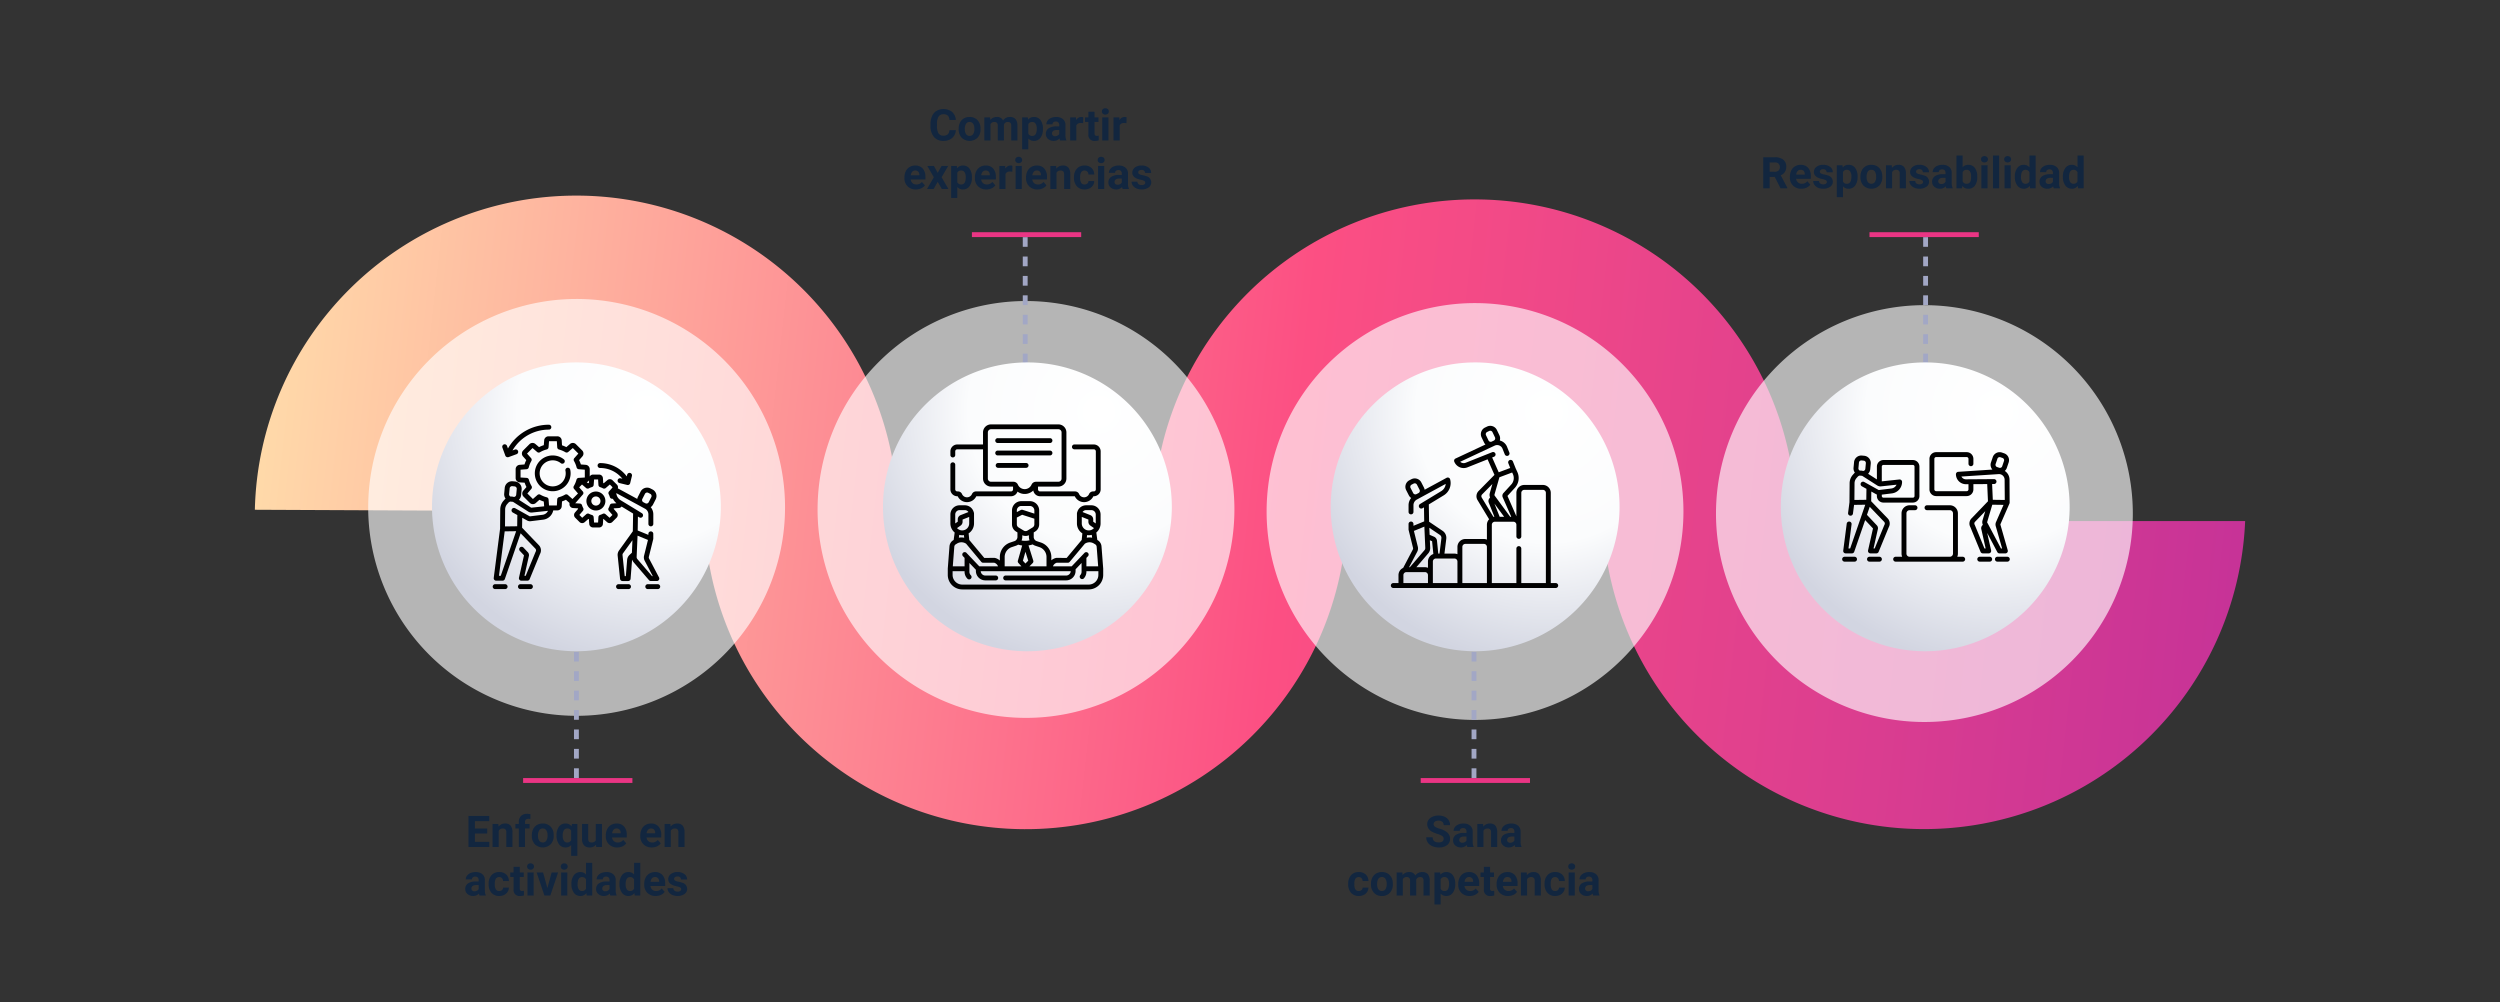 <svg xmlns="http://www.w3.org/2000/svg" xmlns:xlink="http://www.w3.org/1999/xlink" width="1030" height="412.846" viewBox="0 0 1030 412.846">
  <rect x="0" y="0" width="1030" height="412.846" fill="#333333" stroke="none"/>
  <defs>
    <linearGradient id="linear-gradient" x1="-0.01" y1="0.464" x2="1" y2="0.5" gradientUnits="objectBoundingBox">
      <stop offset="0" stop-color="#ffdcaa"/>
      <stop offset="0.525" stop-color="#fc4f83"/>
      <stop offset="1" stop-color="#c73397"/>
    </linearGradient>
    <clipPath id="clip-path">
      <rect id="Rectángulo_293407" data-name="Rectángulo 293407" width="820" height="261.03" fill="url(#linear-gradient)"/>
    </clipPath>
    <clipPath id="clip-path-2">
      <rect id="Rectángulo_42638" data-name="Rectángulo 42638" width="171.736" height="171.736" fill="#fff"/>
    </clipPath>
    <clipPath id="clip-path-3">
      <rect id="Rectángulo_42639" data-name="Rectángulo 42639" width="171.737" height="171.736" fill="none"/>
    </clipPath>
    <clipPath id="clip-path-5">
      <rect id="Rectángulo_42641" data-name="Rectángulo 42641" width="171.735" height="171.736" fill="none"/>
    </clipPath>
    <radialGradient id="radial-gradient" cx="0.747" cy="0.171" r="0.876" gradientTransform="matrix(-0.433, 0.902, -0.902, -0.433, 1.225, -0.428)" gradientUnits="objectBoundingBox">
      <stop offset="0" stop-color="#fff"/>
      <stop offset="0.515" stop-color="#fbfcfd"/>
      <stop offset="1" stop-color="#d2d5e1"/>
    </radialGradient>
    <clipPath id="clip-path-6">
      <rect id="Rectángulo_293409" data-name="Rectángulo 293409" width="69" height="68" transform="translate(488 2311.847)" fill="#ffeeb0"/>
    </clipPath>
    <clipPath id="clip-path-7">
      <rect id="Rectángulo_293410" data-name="Rectángulo 293410" width="69" height="68" transform="translate(673 2311.847)" fill="#ffeeb0"/>
    </clipPath>
    <clipPath id="clip-path-8">
      <rect id="Rectángulo_293411" data-name="Rectángulo 293411" width="69" height="68" transform="translate(858 2311.847)" fill="#ffeeb0"/>
    </clipPath>
    <clipPath id="clip-path-9">
      <rect id="Rectángulo_293412" data-name="Rectángulo 293412" width="69" height="68" transform="translate(1044 2311.847)" fill="#ffeeb0"/>
    </clipPath>
  </defs>
  <g id="Grupo_874315" data-name="Grupo 874315" transform="translate(-285 -2137)">
    <g id="Grupo_874314" data-name="Grupo 874314" transform="translate(390 2217.588)">
      <g id="Grupo_874313" data-name="Grupo 874313" transform="translate(0 0)" clip-path="url(#clip-path)">
        <path id="Trazado_595121" data-name="Trazado 595121" d="M740.124,134.081a52.708,52.708,0,0,1-105.091-3.435h-.115a132.42,132.42,0,0,0-264.767.483h.058a52.709,52.709,0,0,1-105.319-.483h-.063A132.442,132.442,0,0,0,132.437,0c-.609,0-1.217,0-1.829.013A132.436,132.436,0,0,0,0,129.433l79.755.365a52.7,52.7,0,0,1,105.31.483h.077a132.425,132.425,0,0,0,264.808,1.207h-.062a52.711,52.711,0,0,1,105.321.488h.115A132.417,132.417,0,0,0,820,134.081Z" fill="url(#linear-gradient)"/>
      </g>
    </g>
    <path id="Trazado_595553" data-name="Trazado 595553" d="M38.932,13.454H33.87v3.428h5.941V19H31.233V6.2h8.561V8.339H33.87v3.05h5.063Zm4.6-3.964.079,1.1a3.32,3.32,0,0,1,2.733-1.274,2.759,2.759,0,0,1,2.25.888,4.142,4.142,0,0,1,.756,2.654V19h-2.54V12.918a1.648,1.648,0,0,0-.352-1.173,1.574,1.574,0,0,0-1.169-.365,1.747,1.747,0,0,0-1.608.914V19h-2.54V9.49ZM51.966,19V11.354H50.551V9.49h1.415V8.682A3.283,3.283,0,0,1,52.885,6.2a3.557,3.557,0,0,1,2.571-.883,5.938,5.938,0,0,1,1.292.176L56.721,7.46a3.238,3.238,0,0,0-.773-.079q-1.433,0-1.433,1.345V9.49H56.4v1.863h-1.89V19Zm5.361-4.843a5.64,5.64,0,0,1,.545-2.522,3.989,3.989,0,0,1,1.569-1.714,4.577,4.577,0,0,1,2.377-.606,4.33,4.33,0,0,1,3.142,1.178,4.727,4.727,0,0,1,1.358,3.2l.018.65a4.97,4.97,0,0,1-1.222,3.511,4.735,4.735,0,0,1-6.561,0,5.058,5.058,0,0,1-1.226-3.586Zm2.54.18a3.555,3.555,0,0,0,.51,2.073,1.831,1.831,0,0,0,2.9.009,3.89,3.89,0,0,0,.519-2.267,3.519,3.519,0,0,0-.519-2.06,1.686,1.686,0,0,0-1.459-.731,1.658,1.658,0,0,0-1.441.726A3.955,3.955,0,0,0,59.868,14.338Zm7.638-.18a5.684,5.684,0,0,1,1-3.542,3.261,3.261,0,0,1,2.738-1.3,2.92,2.92,0,0,1,2.435,1.169l.167-.993h2.232V22.656H73.526V18.183a2.928,2.928,0,0,1-2.3.993,3.237,3.237,0,0,1-2.707-1.318A5.963,5.963,0,0,1,67.505,14.157Zm2.54.18a3.729,3.729,0,0,0,.479,2.077,1.533,1.533,0,0,0,1.349.713,1.708,1.708,0,0,0,1.652-.933V12.26a1.694,1.694,0,0,0-1.635-.9,1.552,1.552,0,0,0-1.362.713A4.118,4.118,0,0,0,70.045,14.338Zm13.72,3.7a3.185,3.185,0,0,1-2.6,1.143A3,3,0,0,1,78.83,18.3a3.752,3.752,0,0,1-.822-2.575V9.49h2.54v6.151q0,1.487,1.354,1.487a1.834,1.834,0,0,0,1.775-.9V9.49h2.549V19H83.836Zm8.754,1.143a4.668,4.668,0,0,1-3.406-1.283A4.561,4.561,0,0,1,87.8,14.474v-.246a5.745,5.745,0,0,1,.554-2.562,4.064,4.064,0,0,1,1.569-1.74,4.4,4.4,0,0,1,2.316-.611,3.947,3.947,0,0,1,3.072,1.23,5,5,0,0,1,1.121,3.489v1.037H90.375a2.36,2.36,0,0,0,.743,1.494,2.245,2.245,0,0,0,1.569.563,2.742,2.742,0,0,0,2.294-1.063l1.248,1.4a3.813,3.813,0,0,1-1.547,1.261A5.075,5.075,0,0,1,92.519,19.176Zm-.29-7.813A1.587,1.587,0,0,0,91,11.874a2.651,2.651,0,0,0-.6,1.466h3.533v-.2a1.891,1.891,0,0,0-.457-1.311A1.638,1.638,0,0,0,92.229,11.362Zm14.5,7.813a4.668,4.668,0,0,1-3.406-1.283,4.561,4.561,0,0,1-1.314-3.419v-.246a5.745,5.745,0,0,1,.554-2.562,4.064,4.064,0,0,1,1.569-1.74,4.4,4.4,0,0,1,2.316-.611,3.947,3.947,0,0,1,3.072,1.23,5,5,0,0,1,1.121,3.489v1.037h-6.056a2.36,2.36,0,0,0,.743,1.494,2.245,2.245,0,0,0,1.569.563,2.742,2.742,0,0,0,2.294-1.063l1.248,1.4a3.813,3.813,0,0,1-1.547,1.261A5.075,5.075,0,0,1,106.731,19.176Zm-.29-7.813a1.587,1.587,0,0,0-1.226.512,2.651,2.651,0,0,0-.6,1.466h3.533v-.2a1.891,1.891,0,0,0-.457-1.311A1.638,1.638,0,0,0,106.441,11.362Zm7.98-1.872.079,1.1a3.32,3.32,0,0,1,2.733-1.274,2.759,2.759,0,0,1,2.25.888,4.142,4.142,0,0,1,.756,2.654V19H117.7V12.918a1.648,1.648,0,0,0-.352-1.173,1.574,1.574,0,0,0-1.169-.365,1.747,1.747,0,0,0-1.608.914V19h-2.54V9.49ZM35.786,39a2.821,2.821,0,0,1-.255-.853,3.073,3.073,0,0,1-2.4,1.028,3.376,3.376,0,0,1-2.316-.809,2.6,2.6,0,0,1-.918-2.039,2.687,2.687,0,0,1,1.121-2.32,5.529,5.529,0,0,1,3.239-.817h1.169v-.545a1.567,1.567,0,0,0-.338-1.055,1.331,1.331,0,0,0-1.068-.4,1.513,1.513,0,0,0-1.006.308,1.045,1.045,0,0,0-.365.844h-2.54a2.551,2.551,0,0,1,.51-1.529,3.37,3.37,0,0,1,1.441-1.1,5.253,5.253,0,0,1,2.092-.4,4.15,4.15,0,0,1,2.791.883,3.09,3.09,0,0,1,1.033,2.483V36.8a4.546,4.546,0,0,0,.378,2.048V39Zm-2.1-1.767a2.188,2.188,0,0,0,1.037-.25,1.645,1.645,0,0,0,.7-.672V34.676h-.949q-1.907,0-2.03,1.318l-.009.149a1.017,1.017,0,0,0,.334.782A1.3,1.3,0,0,0,33.685,37.233Zm10.2-.105a1.666,1.666,0,0,0,1.143-.387,1.355,1.355,0,0,0,.457-1.028h2.382a3.258,3.258,0,0,1-.527,1.771,3.48,3.48,0,0,1-1.419,1.248,4.442,4.442,0,0,1-1.991.444,4.129,4.129,0,0,1-3.217-1.3A5.13,5.13,0,0,1,39.53,34.3v-.167A5.071,5.071,0,0,1,40.7,30.624a4.08,4.08,0,0,1,3.208-1.31,4,4,0,0,1,2.861,1.015,3.594,3.594,0,0,1,1.094,2.7H45.48a1.745,1.745,0,0,0-.457-1.206,1.7,1.7,0,0,0-2.5.183,3.749,3.749,0,0,0-.453,2.1v.264a3.8,3.8,0,0,0,.448,2.113A1.549,1.549,0,0,0,43.88,37.128Zm8.473-9.976V29.49h1.626v1.863H52.353V36.1a1.133,1.133,0,0,0,.2.756,1.015,1.015,0,0,0,.773.229,4.051,4.051,0,0,0,.747-.062v1.925a5.229,5.229,0,0,1-1.538.229,2.425,2.425,0,0,1-2.725-2.7V31.354H48.424V29.49h1.389V27.152ZM58.075,39H55.526V29.49h2.549Zm-2.7-11.971a1.251,1.251,0,0,1,.382-.94,1.648,1.648,0,0,1,2.079,0,1.342,1.342,0,0,1,0,1.89,1.629,1.629,0,0,1-2.065,0A1.247,1.247,0,0,1,55.377,27.029Zm8.35,8.868,1.767-6.407h2.654L64.939,39H62.513l-3.208-9.51H61.96ZM71.944,39H69.4V29.49h2.549Zm-2.7-11.971a1.251,1.251,0,0,1,.382-.94,1.648,1.648,0,0,1,2.079,0,1.342,1.342,0,0,1,0,1.89,1.629,1.629,0,0,1-2.065,0A1.247,1.247,0,0,1,69.246,27.029Zm4.395,7.146a5.731,5.731,0,0,1,1-3.542,3.237,3.237,0,0,1,2.729-1.318,2.913,2.913,0,0,1,2.294,1.037V25.5H82.21V39H79.916l-.123-1.011a2.989,2.989,0,0,1-2.443,1.187,3.228,3.228,0,0,1-2.694-1.323A5.916,5.916,0,0,1,73.64,34.175Zm2.54.189a3.754,3.754,0,0,0,.466,2.051A1.517,1.517,0,0,0,78,37.128a1.7,1.7,0,0,0,1.661-.995V32.375a1.675,1.675,0,0,0-1.644-.995Q76.18,31.38,76.18,34.364ZM89.689,39a2.821,2.821,0,0,1-.255-.853,3.073,3.073,0,0,1-2.4,1.028,3.376,3.376,0,0,1-2.316-.809,2.6,2.6,0,0,1-.918-2.039,2.687,2.687,0,0,1,1.121-2.32,5.529,5.529,0,0,1,3.239-.817h1.169v-.545a1.567,1.567,0,0,0-.338-1.055,1.331,1.331,0,0,0-1.068-.4,1.513,1.513,0,0,0-1.006.308,1.045,1.045,0,0,0-.365.844h-2.54a2.551,2.551,0,0,1,.51-1.529,3.37,3.37,0,0,1,1.441-1.1,5.253,5.253,0,0,1,2.092-.4,4.15,4.15,0,0,1,2.791.883,3.09,3.09,0,0,1,1.033,2.483V36.8a4.546,4.546,0,0,0,.378,2.048V39Zm-2.1-1.767a2.188,2.188,0,0,0,1.037-.25,1.645,1.645,0,0,0,.7-.672V34.676h-.949q-1.907,0-2.03,1.318l-.009.149a1.017,1.017,0,0,0,.334.782A1.3,1.3,0,0,0,87.588,37.233Zm5.845-3.059a5.731,5.731,0,0,1,1-3.542,3.237,3.237,0,0,1,2.729-1.318,2.913,2.913,0,0,1,2.294,1.037V25.5H102V39H99.709l-.123-1.011a2.989,2.989,0,0,1-2.443,1.187,3.228,3.228,0,0,1-2.694-1.323A5.916,5.916,0,0,1,93.433,34.175Zm2.54.189a3.754,3.754,0,0,0,.466,2.051,1.517,1.517,0,0,0,1.354.713,1.7,1.7,0,0,0,1.661-.995V32.375a1.675,1.675,0,0,0-1.644-.995Q95.973,31.38,95.973,34.364Zm12.375,4.812a4.668,4.668,0,0,1-3.406-1.283,4.561,4.561,0,0,1-1.314-3.419v-.246a5.745,5.745,0,0,1,.554-2.562,4.064,4.064,0,0,1,1.569-1.74,4.4,4.4,0,0,1,2.316-.611,3.947,3.947,0,0,1,3.072,1.23,5,5,0,0,1,1.121,3.489v1.037H106.2a2.36,2.36,0,0,0,.743,1.494,2.245,2.245,0,0,0,1.569.563,2.742,2.742,0,0,0,2.294-1.063l1.248,1.4a3.813,3.813,0,0,1-1.547,1.261A5.075,5.075,0,0,1,108.348,39.176Zm-.29-7.813a1.587,1.587,0,0,0-1.226.512,2.651,2.651,0,0,0-.6,1.466h3.533v-.2a1.891,1.891,0,0,0-.457-1.311A1.638,1.638,0,0,0,108.058,31.362Zm10.793,5.01a.818.818,0,0,0-.461-.734,5.241,5.241,0,0,0-1.481-.479q-3.393-.712-3.393-2.883a2.613,2.613,0,0,1,1.05-2.114,4.237,4.237,0,0,1,2.747-.848,4.56,4.56,0,0,1,2.9.853,2.687,2.687,0,0,1,1.085,2.215h-2.54a1.229,1.229,0,0,0-.352-.9,1.488,1.488,0,0,0-1.1-.356,1.52,1.52,0,0,0-.993.29.916.916,0,0,0-.352.738.783.783,0,0,0,.4.681,4.114,4.114,0,0,0,1.349.448,11.019,11.019,0,0,1,1.6.426,2.628,2.628,0,0,1,2.013,2.558,2.481,2.481,0,0,1-1.116,2.1,4.815,4.815,0,0,1-2.883.8,5.029,5.029,0,0,1-2.123-.426,3.561,3.561,0,0,1-1.455-1.169,2.716,2.716,0,0,1-.527-1.6h2.408a1.326,1.326,0,0,0,.5,1.037,1.987,1.987,0,0,0,1.248.36,1.839,1.839,0,0,0,1.1-.277A.861.861,0,0,0,118.851,36.372Z" transform="translate(446.789 2466.974)" fill="#12263f"/>
    <path id="Trazado_595552" data-name="Trazado 595552" d="M63.194,15.643a1.353,1.353,0,0,0-.527-1.147,6.917,6.917,0,0,0-1.9-.844,13.458,13.458,0,0,1-2.171-.875A3.547,3.547,0,0,1,56.418,9.6,3.09,3.09,0,0,1,57,7.754a3.812,3.812,0,0,1,1.679-1.27,6.318,6.318,0,0,1,2.457-.457,5.751,5.751,0,0,1,2.443.5,3.891,3.891,0,0,1,1.666,1.4,3.668,3.668,0,0,1,.593,2.057H63.2a1.726,1.726,0,0,0-.554-1.367,2.276,2.276,0,0,0-1.556-.488,2.432,2.432,0,0,0-1.5.409,1.289,1.289,0,0,0-.536,1.077,1.235,1.235,0,0,0,.628,1.046,7.1,7.1,0,0,0,1.85.791,7.994,7.994,0,0,1,3.278,1.679,3.343,3.343,0,0,1,1.028,2.5,3.08,3.08,0,0,1-1.257,2.606,5.5,5.5,0,0,1-3.384.945,6.534,6.534,0,0,1-2.689-.541,4.256,4.256,0,0,1-1.85-1.481,3.793,3.793,0,0,1-.637-2.18h2.646q0,2.118,2.531,2.118a2.462,2.462,0,0,0,1.468-.382A1.244,1.244,0,0,0,63.194,15.643ZM72.968,19a2.821,2.821,0,0,1-.255-.853,3.073,3.073,0,0,1-2.4,1.028A3.376,3.376,0,0,1,68,18.367a2.6,2.6,0,0,1-.918-2.039,2.687,2.687,0,0,1,1.121-2.32,5.529,5.529,0,0,1,3.239-.817h1.169v-.545a1.567,1.567,0,0,0-.338-1.055,1.331,1.331,0,0,0-1.068-.4,1.513,1.513,0,0,0-1.006.308,1.045,1.045,0,0,0-.365.844H67.29a2.551,2.551,0,0,1,.51-1.529,3.37,3.37,0,0,1,1.441-1.1,5.253,5.253,0,0,1,2.092-.4,4.15,4.15,0,0,1,2.791.883,3.09,3.09,0,0,1,1.033,2.483V16.8a4.546,4.546,0,0,0,.378,2.048V19Zm-2.1-1.767a2.188,2.188,0,0,0,1.037-.25,1.645,1.645,0,0,0,.7-.672V14.676h-.949q-1.907,0-2.03,1.318l-.009.149a1.017,1.017,0,0,0,.334.782A1.3,1.3,0,0,0,70.867,17.233ZM79.445,9.49l.079,1.1a3.32,3.32,0,0,1,2.733-1.274,2.759,2.759,0,0,1,2.25.888,4.142,4.142,0,0,1,.756,2.654V19h-2.54V12.918a1.648,1.648,0,0,0-.352-1.173A1.574,1.574,0,0,0,81.2,11.38a1.747,1.747,0,0,0-1.608.914V19h-2.54V9.49ZM92.7,19a2.821,2.821,0,0,1-.255-.853,3.073,3.073,0,0,1-2.4,1.028,3.376,3.376,0,0,1-2.316-.809,2.6,2.6,0,0,1-.918-2.039,2.687,2.687,0,0,1,1.121-2.32,5.529,5.529,0,0,1,3.239-.817h1.169v-.545A1.567,1.567,0,0,0,92,11.591a1.331,1.331,0,0,0-1.068-.4,1.513,1.513,0,0,0-1.006.308,1.045,1.045,0,0,0-.365.844h-2.54a2.551,2.551,0,0,1,.51-1.529,3.37,3.37,0,0,1,1.441-1.1,5.253,5.253,0,0,1,2.092-.4,4.15,4.15,0,0,1,2.791.883,3.09,3.09,0,0,1,1.033,2.483V16.8a4.546,4.546,0,0,0,.378,2.048V19Zm-2.1-1.767a2.188,2.188,0,0,0,1.037-.25,1.645,1.645,0,0,0,.7-.672V14.676H91.39q-1.907,0-2.03,1.318l-.009.149a1.017,1.017,0,0,0,.334.782A1.3,1.3,0,0,0,90.6,17.233ZM28.214,37.128a1.666,1.666,0,0,0,1.143-.387,1.355,1.355,0,0,0,.457-1.028H32.2a3.258,3.258,0,0,1-.527,1.771,3.48,3.48,0,0,1-1.419,1.248,4.442,4.442,0,0,1-1.991.444,4.129,4.129,0,0,1-3.217-1.3A5.13,5.13,0,0,1,23.863,34.3v-.167a5.071,5.071,0,0,1,1.169-3.507,4.08,4.08,0,0,1,3.208-1.31A4,4,0,0,1,31.1,30.33a3.594,3.594,0,0,1,1.094,2.7H29.814a1.745,1.745,0,0,0-.457-1.206,1.7,1.7,0,0,0-2.5.183,3.749,3.749,0,0,0-.453,2.1v.264a3.8,3.8,0,0,0,.448,2.113A1.549,1.549,0,0,0,28.214,37.128Zm5.036-2.971a5.64,5.64,0,0,1,.545-2.522,3.989,3.989,0,0,1,1.569-1.714,4.577,4.577,0,0,1,2.377-.606,4.33,4.33,0,0,1,3.142,1.178,4.727,4.727,0,0,1,1.358,3.2l.018.65a4.97,4.97,0,0,1-1.222,3.511,4.247,4.247,0,0,1-3.278,1.323,4.268,4.268,0,0,1-3.283-1.318,5.058,5.058,0,0,1-1.226-3.586Zm2.54.18a3.555,3.555,0,0,0,.51,2.073,1.831,1.831,0,0,0,2.9.009,3.89,3.89,0,0,0,.519-2.267,3.519,3.519,0,0,0-.519-2.06,1.686,1.686,0,0,0-1.459-.731,1.658,1.658,0,0,0-1.441.726A3.955,3.955,0,0,0,35.79,34.338ZM46.205,29.49l.079,1.063a3.342,3.342,0,0,1,2.733-1.239,2.536,2.536,0,0,1,2.522,1.45,3.265,3.265,0,0,1,2.856-1.45,2.836,2.836,0,0,1,2.3.9,4.141,4.141,0,0,1,.756,2.711V39H54.906V32.936a1.811,1.811,0,0,0-.316-1.182,1.4,1.4,0,0,0-1.116-.374,1.585,1.585,0,0,0-1.582,1.09L51.9,39H49.36V32.944a1.789,1.789,0,0,0-.325-1.2,1.416,1.416,0,0,0-1.107-.369,1.646,1.646,0,0,0-1.564.9V39h-2.54V29.49Zm21.762,4.843a5.7,5.7,0,0,1-1,3.52,3.2,3.2,0,0,1-2.694,1.323,2.963,2.963,0,0,1-2.329-1v4.482h-2.54V29.49h2.355l.088.932a2.985,2.985,0,0,1,2.408-1.107,3.22,3.22,0,0,1,2.733,1.3,5.858,5.858,0,0,1,.976,3.586Zm-2.54-.185a3.743,3.743,0,0,0-.47-2.048,1.532,1.532,0,0,0-1.367-.721,1.663,1.663,0,0,0-1.644.914v3.894a1.692,1.692,0,0,0,1.661.94Q65.427,37.128,65.427,34.148Zm8.49,5.027a4.668,4.668,0,0,1-3.406-1.283A4.561,4.561,0,0,1,69.2,34.474v-.246a5.745,5.745,0,0,1,.554-2.562,4.064,4.064,0,0,1,1.569-1.74,4.4,4.4,0,0,1,2.316-.611,3.947,3.947,0,0,1,3.072,1.23,5,5,0,0,1,1.121,3.489v1.037H71.773a2.36,2.36,0,0,0,.743,1.494,2.245,2.245,0,0,0,1.569.563,2.742,2.742,0,0,0,2.294-1.063l1.248,1.4a3.813,3.813,0,0,1-1.547,1.261A5.075,5.075,0,0,1,73.917,39.176Zm-.29-7.813a1.587,1.587,0,0,0-1.226.512,2.651,2.651,0,0,0-.6,1.466h3.533v-.2a1.891,1.891,0,0,0-.457-1.311A1.638,1.638,0,0,0,73.627,31.362Zm8.684-4.21V29.49h1.626v1.863H82.311V36.1a1.133,1.133,0,0,0,.2.756,1.015,1.015,0,0,0,.773.229,4.051,4.051,0,0,0,.747-.062v1.925a5.229,5.229,0,0,1-1.538.229,2.425,2.425,0,0,1-2.725-2.7V31.354H78.382V29.49h1.389V27.152Zm7.418,12.023a4.668,4.668,0,0,1-3.406-1.283,4.561,4.561,0,0,1-1.314-3.419v-.246a5.745,5.745,0,0,1,.554-2.562,4.064,4.064,0,0,1,1.569-1.74,4.4,4.4,0,0,1,2.316-.611,3.947,3.947,0,0,1,3.072,1.23,5,5,0,0,1,1.121,3.489v1.037H87.584a2.36,2.36,0,0,0,.743,1.494,2.245,2.245,0,0,0,1.569.563,2.742,2.742,0,0,0,2.294-1.063l1.248,1.4a3.813,3.813,0,0,1-1.547,1.261A5.075,5.075,0,0,1,89.729,39.176Zm-.29-7.813a1.587,1.587,0,0,0-1.226.512,2.651,2.651,0,0,0-.6,1.466h3.533v-.2a1.891,1.891,0,0,0-.457-1.311A1.638,1.638,0,0,0,89.439,31.362Zm7.98-1.872.079,1.1a3.32,3.32,0,0,1,2.733-1.274,2.759,2.759,0,0,1,2.25.888,4.142,4.142,0,0,1,.756,2.654V39H100.7V32.918a1.648,1.648,0,0,0-.352-1.173,1.574,1.574,0,0,0-1.169-.365,1.747,1.747,0,0,0-1.608.914V39h-2.54V29.49Zm11.7,7.638a1.666,1.666,0,0,0,1.143-.387,1.355,1.355,0,0,0,.457-1.028H113.1a3.258,3.258,0,0,1-.527,1.771,3.48,3.48,0,0,1-1.419,1.248,4.442,4.442,0,0,1-1.991.444,4.129,4.129,0,0,1-3.217-1.3,5.13,5.13,0,0,1-1.178-3.582v-.167a5.071,5.071,0,0,1,1.169-3.507,4.08,4.08,0,0,1,3.208-1.31A4,4,0,0,1,112,30.33a3.594,3.594,0,0,1,1.094,2.7h-2.382a1.745,1.745,0,0,0-.457-1.206,1.7,1.7,0,0,0-2.5.183,3.749,3.749,0,0,0-.453,2.1v.264a3.8,3.8,0,0,0,.448,2.113A1.549,1.549,0,0,0,109.117,37.128ZM117.23,39h-2.549V29.49h2.549Zm-2.7-11.971a1.251,1.251,0,0,1,.382-.94,1.648,1.648,0,0,1,2.079,0,1.342,1.342,0,0,1,0,1.89,1.629,1.629,0,0,1-2.065,0A1.247,1.247,0,0,1,114.531,27.029ZM124.832,39a2.821,2.821,0,0,1-.255-.853,3.073,3.073,0,0,1-2.4,1.028,3.376,3.376,0,0,1-2.316-.809,2.6,2.6,0,0,1-.918-2.039,2.687,2.687,0,0,1,1.121-2.32,5.529,5.529,0,0,1,3.239-.817h1.169v-.545a1.567,1.567,0,0,0-.338-1.055,1.331,1.331,0,0,0-1.068-.4,1.513,1.513,0,0,0-1.006.308,1.045,1.045,0,0,0-.365.844h-2.54a2.551,2.551,0,0,1,.51-1.529,3.37,3.37,0,0,1,1.441-1.1,5.253,5.253,0,0,1,2.092-.4,4.15,4.15,0,0,1,2.791.883,3.09,3.09,0,0,1,1.033,2.483V36.8a4.546,4.546,0,0,0,.378,2.048V39Zm-2.1-1.767a2.188,2.188,0,0,0,1.037-.25,1.645,1.645,0,0,0,.7-.672V34.676h-.949q-1.907,0-2.03,1.318l-.009.149a1.017,1.017,0,0,0,.334.782A1.3,1.3,0,0,0,122.732,37.233Z" transform="translate(816.592 2466.974)" fill="#12263f"/>
    <path id="Trazado_595550" data-name="Trazado 595550" d="M45.955,14.737a4.528,4.528,0,0,1-1.525,3.252A5.355,5.355,0,0,1,40.8,19.176a4.816,4.816,0,0,1-3.872-1.657,6.793,6.793,0,0,1-1.411-4.548v-.782a7.671,7.671,0,0,1,.65-3.252,4.874,4.874,0,0,1,1.859-2.158,5.809,5.809,0,0,1,6.376.435,4.866,4.866,0,0,1,1.564,3.331H43.336a2.673,2.673,0,0,0-.69-1.8,2.555,2.555,0,0,0-1.806-.558,2.24,2.24,0,0,0-1.973.945,5.3,5.3,0,0,0-.672,2.931v.967a5.667,5.667,0,0,0,.628,3.032,2.2,2.2,0,0,0,1.982.958,2.6,2.6,0,0,0,1.824-.558,2.521,2.521,0,0,0,.69-1.727Zm1.169-.58a5.64,5.64,0,0,1,.545-2.522,3.989,3.989,0,0,1,1.569-1.714,4.577,4.577,0,0,1,2.377-.606,4.33,4.33,0,0,1,3.142,1.178,4.727,4.727,0,0,1,1.358,3.2l.018.65a4.97,4.97,0,0,1-1.222,3.511,4.735,4.735,0,0,1-6.561,0,5.058,5.058,0,0,1-1.226-3.586Zm2.54.18a3.555,3.555,0,0,0,.51,2.073,1.831,1.831,0,0,0,2.9.009,3.89,3.89,0,0,0,.519-2.267,3.519,3.519,0,0,0-.519-2.06,1.686,1.686,0,0,0-1.459-.731,1.658,1.658,0,0,0-1.441.726A3.955,3.955,0,0,0,49.664,14.338ZM60.079,9.49l.079,1.063a3.342,3.342,0,0,1,2.733-1.239,2.536,2.536,0,0,1,2.522,1.45,3.265,3.265,0,0,1,2.856-1.45,2.836,2.836,0,0,1,2.3.9,4.141,4.141,0,0,1,.756,2.711V19H68.78V12.936a1.811,1.811,0,0,0-.316-1.182,1.4,1.4,0,0,0-1.116-.374,1.585,1.585,0,0,0-1.582,1.09L65.774,19h-2.54V12.944a1.789,1.789,0,0,0-.325-1.2A1.416,1.416,0,0,0,61.8,11.38a1.646,1.646,0,0,0-1.564.9V19H57.7V9.49ZM81.84,14.333a5.7,5.7,0,0,1-1,3.52,3.2,3.2,0,0,1-2.694,1.323,2.963,2.963,0,0,1-2.329-1v4.482H73.28V9.49h2.355l.088.932a2.985,2.985,0,0,1,2.408-1.107,3.22,3.22,0,0,1,2.733,1.3A5.858,5.858,0,0,1,81.84,14.2Zm-2.54-.185a3.743,3.743,0,0,0-.47-2.048,1.532,1.532,0,0,0-1.367-.721,1.663,1.663,0,0,0-1.644.914v3.894a1.692,1.692,0,0,0,1.661.94Q79.3,17.128,79.3,14.148ZM88.924,19a2.821,2.821,0,0,1-.255-.853,3.073,3.073,0,0,1-2.4,1.028,3.376,3.376,0,0,1-2.316-.809,2.6,2.6,0,0,1-.918-2.039,2.687,2.687,0,0,1,1.121-2.32A5.529,5.529,0,0,1,87.4,13.19h1.169v-.545a1.567,1.567,0,0,0-.338-1.055,1.331,1.331,0,0,0-1.068-.4,1.513,1.513,0,0,0-1.006.308,1.045,1.045,0,0,0-.365.844h-2.54a2.551,2.551,0,0,1,.51-1.529,3.37,3.37,0,0,1,1.441-1.1,5.253,5.253,0,0,1,2.092-.4,4.15,4.15,0,0,1,2.791.883,3.09,3.09,0,0,1,1.033,2.483V16.8a4.546,4.546,0,0,0,.378,2.048V19Zm-2.1-1.767a2.188,2.188,0,0,0,1.037-.25,1.645,1.645,0,0,0,.7-.672V14.676h-.949q-1.907,0-2.03,1.318l-.009.149a1.017,1.017,0,0,0,.334.782A1.3,1.3,0,0,0,86.824,17.233Zm11.584-5.361a6.9,6.9,0,0,0-.914-.07,1.86,1.86,0,0,0-1.89.976V19h-2.54V9.49h2.4l.07,1.134a2.354,2.354,0,0,1,2.118-1.31,2.662,2.662,0,0,1,.791.114Zm4.7-4.72V9.49h1.626v1.863H103.11V16.1a1.133,1.133,0,0,0,.2.756,1.015,1.015,0,0,0,.773.229,4.051,4.051,0,0,0,.747-.062v1.925a5.229,5.229,0,0,1-1.538.229,2.425,2.425,0,0,1-2.725-2.7V11.354H99.181V9.49h1.389V7.152ZM108.832,19h-2.549V9.49h2.549Zm-2.7-11.971a1.251,1.251,0,0,1,.382-.94,1.648,1.648,0,0,1,2.079,0,1.244,1.244,0,0,1,.387.94,1.247,1.247,0,0,1-.391.949,1.629,1.629,0,0,1-2.065,0A1.247,1.247,0,0,1,106.133,7.029Zm10.134,4.843a6.9,6.9,0,0,0-.914-.07,1.86,1.86,0,0,0-1.89.976V19h-2.54V9.49h2.4l.07,1.134a2.354,2.354,0,0,1,2.118-1.31,2.662,2.662,0,0,1,.791.114ZM29.51,39.176A4.668,4.668,0,0,1,26.1,37.893a4.561,4.561,0,0,1-1.314-3.419v-.246a5.745,5.745,0,0,1,.554-2.562,4.064,4.064,0,0,1,1.569-1.74,4.4,4.4,0,0,1,2.316-.611,3.947,3.947,0,0,1,3.072,1.23,5,5,0,0,1,1.121,3.489v1.037H27.366a2.36,2.36,0,0,0,.743,1.494,2.245,2.245,0,0,0,1.569.563,2.742,2.742,0,0,0,2.294-1.063l1.248,1.4a3.813,3.813,0,0,1-1.547,1.261A5.075,5.075,0,0,1,29.51,39.176Zm-.29-7.813a1.587,1.587,0,0,0-1.226.512,2.651,2.651,0,0,0-.6,1.466h3.533v-.2a1.891,1.891,0,0,0-.457-1.311A1.638,1.638,0,0,0,29.22,31.362Zm9.264.967,1.6-2.839H42.8l-2.707,4.658L42.914,39H40.189l-1.7-2.988L36.805,39H34.072l2.821-4.852-2.7-4.658H36.92Zm14.1,2a5.7,5.7,0,0,1-1,3.52,3.2,3.2,0,0,1-2.694,1.323,2.963,2.963,0,0,1-2.329-1v4.482h-2.54V29.49h2.355l.088.932a2.985,2.985,0,0,1,2.408-1.107,3.22,3.22,0,0,1,2.733,1.3,5.858,5.858,0,0,1,.976,3.586Zm-2.54-.185a3.743,3.743,0,0,0-.47-2.048A1.532,1.532,0,0,0,48.2,31.38a1.663,1.663,0,0,0-1.644.914v3.894a1.692,1.692,0,0,0,1.661.94Q50.042,37.128,50.042,34.148Zm8.49,5.027a4.668,4.668,0,0,1-3.406-1.283,4.561,4.561,0,0,1-1.314-3.419v-.246a5.745,5.745,0,0,1,.554-2.562,4.064,4.064,0,0,1,1.569-1.74,4.4,4.4,0,0,1,2.316-.611,3.947,3.947,0,0,1,3.072,1.23,5,5,0,0,1,1.121,3.489v1.037H56.387a2.36,2.36,0,0,0,.743,1.494,2.245,2.245,0,0,0,1.569.563,2.742,2.742,0,0,0,2.294-1.063l1.248,1.4a3.813,3.813,0,0,1-1.547,1.261A5.075,5.075,0,0,1,58.532,39.176Zm-.29-7.813a1.587,1.587,0,0,0-1.226.512,2.651,2.651,0,0,0-.6,1.466h3.533v-.2a1.891,1.891,0,0,0-.457-1.311A1.638,1.638,0,0,0,58.242,31.362Zm10.986.51a6.9,6.9,0,0,0-.914-.07,1.86,1.86,0,0,0-1.89.976V39h-2.54V29.49h2.4l.07,1.134a2.354,2.354,0,0,1,2.118-1.31,2.662,2.662,0,0,1,.791.114ZM73.13,39H70.582V29.49H73.13Zm-2.7-11.971a1.251,1.251,0,0,1,.382-.94,1.648,1.648,0,0,1,2.079,0,1.342,1.342,0,0,1,0,1.89,1.629,1.629,0,0,1-2.065,0A1.247,1.247,0,0,1,70.432,27.029ZM79.6,39.176a4.668,4.668,0,0,1-3.406-1.283,4.561,4.561,0,0,1-1.314-3.419v-.246a5.745,5.745,0,0,1,.554-2.562A4.064,4.064,0,0,1,77,29.925a4.4,4.4,0,0,1,2.316-.611,3.947,3.947,0,0,1,3.072,1.23,5,5,0,0,1,1.121,3.489v1.037H77.455a2.36,2.36,0,0,0,.743,1.494,2.245,2.245,0,0,0,1.569.563,2.742,2.742,0,0,0,2.294-1.063l1.248,1.4a3.813,3.813,0,0,1-1.547,1.261A5.075,5.075,0,0,1,79.6,39.176Zm-.29-7.813a1.587,1.587,0,0,0-1.226.512,2.651,2.651,0,0,0-.6,1.466h3.533v-.2a1.891,1.891,0,0,0-.457-1.311A1.638,1.638,0,0,0,79.309,31.362Zm7.98-1.872.079,1.1A3.32,3.32,0,0,1,90.1,29.314a2.759,2.759,0,0,1,2.25.888,4.142,4.142,0,0,1,.756,2.654V39h-2.54V32.918a1.648,1.648,0,0,0-.352-1.173,1.574,1.574,0,0,0-1.169-.365,1.747,1.747,0,0,0-1.608.914V39H84.9V29.49Zm11.7,7.638a1.666,1.666,0,0,0,1.143-.387,1.355,1.355,0,0,0,.457-1.028h2.382a3.258,3.258,0,0,1-.527,1.771,3.48,3.48,0,0,1-1.419,1.248,4.442,4.442,0,0,1-1.991.444,4.129,4.129,0,0,1-3.217-1.3A5.13,5.13,0,0,1,94.637,34.3v-.167a5.071,5.071,0,0,1,1.169-3.507,4.08,4.08,0,0,1,3.208-1.31,4,4,0,0,1,2.861,1.015,3.594,3.594,0,0,1,1.094,2.7h-2.382a1.745,1.745,0,0,0-.457-1.206,1.7,1.7,0,0,0-2.5.183,3.749,3.749,0,0,0-.453,2.1v.264a3.8,3.8,0,0,0,.448,2.113A1.549,1.549,0,0,0,98.988,37.128ZM107.1,39h-2.549V29.49H107.1Zm-2.7-11.971a1.251,1.251,0,0,1,.382-.94,1.648,1.648,0,0,1,2.079,0,1.342,1.342,0,0,1,0,1.89,1.629,1.629,0,0,1-2.065,0A1.247,1.247,0,0,1,104.4,27.029ZM114.7,39a2.821,2.821,0,0,1-.255-.853,3.073,3.073,0,0,1-2.4,1.028,3.376,3.376,0,0,1-2.316-.809,2.6,2.6,0,0,1-.918-2.039,2.687,2.687,0,0,1,1.121-2.32,5.529,5.529,0,0,1,3.239-.817h1.169v-.545A1.567,1.567,0,0,0,114,31.591a1.331,1.331,0,0,0-1.068-.4,1.513,1.513,0,0,0-1.006.308,1.045,1.045,0,0,0-.365.844h-2.54a2.551,2.551,0,0,1,.51-1.529,3.37,3.37,0,0,1,1.441-1.1,5.253,5.253,0,0,1,2.092-.4,4.15,4.15,0,0,1,2.791.883,3.09,3.09,0,0,1,1.033,2.483V36.8a4.546,4.546,0,0,0,.378,2.048V39Zm-2.1-1.767a2.188,2.188,0,0,0,1.037-.25,1.645,1.645,0,0,0,.7-.672V34.676h-.949q-1.907,0-2.03,1.318l-.009.149a1.017,1.017,0,0,0,.334.782A1.3,1.3,0,0,0,112.6,37.233Zm11.391-.861a.818.818,0,0,0-.461-.734,5.241,5.241,0,0,0-1.481-.479q-3.393-.712-3.393-2.883a2.613,2.613,0,0,1,1.05-2.114,4.237,4.237,0,0,1,2.747-.848,4.56,4.56,0,0,1,2.9.853,2.687,2.687,0,0,1,1.085,2.215H123.9a1.229,1.229,0,0,0-.352-.9,1.488,1.488,0,0,0-1.1-.356,1.52,1.52,0,0,0-.993.29.916.916,0,0,0-.352.738.783.783,0,0,0,.4.681,4.114,4.114,0,0,0,1.349.448,11.019,11.019,0,0,1,1.6.426,2.628,2.628,0,0,1,2.013,2.558,2.481,2.481,0,0,1-1.116,2.1,4.815,4.815,0,0,1-2.883.8,5.029,5.029,0,0,1-2.123-.426,3.561,3.561,0,0,1-1.455-1.169,2.716,2.716,0,0,1-.527-1.6h2.408a1.326,1.326,0,0,0,.5,1.037,1.987,1.987,0,0,0,1.248.36,1.839,1.839,0,0,0,1.1-.277A.861.861,0,0,0,123.993,36.372Z" transform="translate(632.847 2175.88)" fill="#12263f"/>
    <path id="Trazado_595551" data-name="Trazado 595551" d="M19.321,14.315h-2.1V19H14.584V6.2h4.755a5.375,5.375,0,0,1,3.5,1.011,3.488,3.488,0,0,1,1.23,2.856,3.937,3.937,0,0,1-.567,2.184,3.866,3.866,0,0,1-1.718,1.393l2.769,5.229V19h-2.83Zm-2.1-2.136h2.127a2.178,2.178,0,0,0,1.538-.505,1.806,1.806,0,0,0,.545-1.393,1.933,1.933,0,0,0-.514-1.424,2.137,2.137,0,0,0-1.578-.519H17.221Zm13.061,7a4.668,4.668,0,0,1-3.406-1.283,4.561,4.561,0,0,1-1.314-3.419v-.246a5.745,5.745,0,0,1,.554-2.562,4.064,4.064,0,0,1,1.569-1.74A4.4,4.4,0,0,1,30,9.314a3.947,3.947,0,0,1,3.072,1.23,5,5,0,0,1,1.121,3.489v1.037H28.137a2.36,2.36,0,0,0,.743,1.494,2.245,2.245,0,0,0,1.569.563,2.742,2.742,0,0,0,2.294-1.063l1.248,1.4a3.813,3.813,0,0,1-1.547,1.261A5.075,5.075,0,0,1,30.281,19.176Zm-.29-7.813a1.587,1.587,0,0,0-1.226.512,2.651,2.651,0,0,0-.6,1.466H31.7v-.2a1.891,1.891,0,0,0-.457-1.311A1.638,1.638,0,0,0,29.991,11.362Zm10.793,5.01a.818.818,0,0,0-.461-.734,5.241,5.241,0,0,0-1.481-.479q-3.393-.712-3.393-2.883a2.613,2.613,0,0,1,1.05-2.114,4.237,4.237,0,0,1,2.747-.848,4.56,4.56,0,0,1,2.9.853,2.687,2.687,0,0,1,1.085,2.215h-2.54a1.229,1.229,0,0,0-.352-.9,1.488,1.488,0,0,0-1.1-.356,1.52,1.52,0,0,0-.993.29.916.916,0,0,0-.352.738.783.783,0,0,0,.4.681,4.114,4.114,0,0,0,1.349.448,11.019,11.019,0,0,1,1.6.426,2.628,2.628,0,0,1,2.013,2.558,2.481,2.481,0,0,1-1.116,2.1,4.815,4.815,0,0,1-2.883.8,5.029,5.029,0,0,1-2.123-.426,3.561,3.561,0,0,1-1.455-1.169,2.716,2.716,0,0,1-.527-1.6h2.408a1.326,1.326,0,0,0,.5,1.037,1.987,1.987,0,0,0,1.248.36,1.839,1.839,0,0,0,1.1-.277A.861.861,0,0,0,40.784,16.372Zm12.665-2.039a5.7,5.7,0,0,1-1,3.52,3.2,3.2,0,0,1-2.694,1.323,2.963,2.963,0,0,1-2.329-1v4.482h-2.54V9.49h2.355l.088.932A2.985,2.985,0,0,1,49.74,9.314a3.22,3.22,0,0,1,2.733,1.3,5.858,5.858,0,0,1,.976,3.586Zm-2.54-.185a3.743,3.743,0,0,0-.47-2.048,1.532,1.532,0,0,0-1.367-.721,1.663,1.663,0,0,0-1.644.914v3.894a1.692,1.692,0,0,0,1.661.94Q50.909,17.128,50.909,14.148Zm3.718.009a5.64,5.64,0,0,1,.545-2.522,3.989,3.989,0,0,1,1.569-1.714,4.577,4.577,0,0,1,2.377-.606,4.33,4.33,0,0,1,3.142,1.178,4.727,4.727,0,0,1,1.358,3.2l.018.65a4.97,4.97,0,0,1-1.222,3.511,4.735,4.735,0,0,1-6.561,0,5.058,5.058,0,0,1-1.226-3.586Zm2.54.18a3.555,3.555,0,0,0,.51,2.073,1.831,1.831,0,0,0,2.9.009,3.89,3.89,0,0,0,.519-2.267,3.519,3.519,0,0,0-.519-2.06,1.686,1.686,0,0,0-1.459-.731,1.658,1.658,0,0,0-1.441.726A3.955,3.955,0,0,0,57.167,14.338ZM67.538,9.49l.079,1.1a3.32,3.32,0,0,1,2.733-1.274,2.759,2.759,0,0,1,2.25.888,4.142,4.142,0,0,1,.756,2.654V19h-2.54V12.918a1.648,1.648,0,0,0-.352-1.173A1.574,1.574,0,0,0,69.3,11.38a1.747,1.747,0,0,0-1.608.914V19h-2.54V9.49Zm12.894,6.882a.818.818,0,0,0-.461-.734,5.241,5.241,0,0,0-1.481-.479Q75.1,14.447,75.1,12.276a2.613,2.613,0,0,1,1.05-2.114,4.237,4.237,0,0,1,2.747-.848,4.56,4.56,0,0,1,2.9.853,2.687,2.687,0,0,1,1.085,2.215h-2.54a1.229,1.229,0,0,0-.352-.9,1.488,1.488,0,0,0-1.1-.356,1.52,1.52,0,0,0-.993.29.916.916,0,0,0-.352.738.783.783,0,0,0,.4.681,4.114,4.114,0,0,0,1.349.448,11.019,11.019,0,0,1,1.6.426A2.628,2.628,0,0,1,82.9,16.267a2.481,2.481,0,0,1-1.116,2.1,4.815,4.815,0,0,1-2.883.8,5.029,5.029,0,0,1-2.123-.426,3.561,3.561,0,0,1-1.455-1.169,2.716,2.716,0,0,1-.527-1.6h2.408a1.326,1.326,0,0,0,.5,1.037,1.987,1.987,0,0,0,1.248.36,1.839,1.839,0,0,0,1.1-.277A.861.861,0,0,0,80.432,16.372ZM90.047,19a2.821,2.821,0,0,1-.255-.853,3.073,3.073,0,0,1-2.4,1.028,3.376,3.376,0,0,1-2.316-.809,2.6,2.6,0,0,1-.918-2.039,2.687,2.687,0,0,1,1.121-2.32,5.529,5.529,0,0,1,3.239-.817h1.169v-.545a1.567,1.567,0,0,0-.338-1.055,1.331,1.331,0,0,0-1.068-.4,1.513,1.513,0,0,0-1.006.308,1.045,1.045,0,0,0-.365.844h-2.54a2.551,2.551,0,0,1,.51-1.529,3.37,3.37,0,0,1,1.441-1.1,5.253,5.253,0,0,1,2.092-.4A4.15,4.15,0,0,1,91.2,10.2a3.09,3.09,0,0,1,1.033,2.483V16.8a4.546,4.546,0,0,0,.378,2.048V19Zm-2.1-1.767a2.188,2.188,0,0,0,1.037-.25,1.645,1.645,0,0,0,.7-.672V14.676h-.949q-1.907,0-2.03,1.318l-.009.149a1.017,1.017,0,0,0,.334.782A1.3,1.3,0,0,0,87.946,17.233Zm14.81-2.9a5.758,5.758,0,0,1-.976,3.564,3.231,3.231,0,0,1-2.725,1.279,2.969,2.969,0,0,1-2.47-1.187L96.472,19H94.187V5.5h2.54v4.843a2.893,2.893,0,0,1,2.312-1.028,3.258,3.258,0,0,1,2.729,1.279,5.767,5.767,0,0,1,.989,3.6Zm-2.54-.185a3.783,3.783,0,0,0-.457-2.1A1.545,1.545,0,0,0,98.4,11.38a1.676,1.676,0,0,0-1.67.993v3.753a1.7,1.7,0,0,0,1.688,1,1.568,1.568,0,0,0,1.617-1.213A6.257,6.257,0,0,0,100.216,14.148ZM107,19h-2.549V9.49H107ZM104.3,7.029a1.251,1.251,0,0,1,.382-.94,1.648,1.648,0,0,1,2.079,0,1.244,1.244,0,0,1,.387.94,1.247,1.247,0,0,1-.391.949,1.629,1.629,0,0,1-2.065,0A1.247,1.247,0,0,1,104.3,7.029ZM111.774,19h-2.549V5.5h2.549Zm4.772,0H114V9.49h2.549Zm-2.7-11.971a1.251,1.251,0,0,1,.382-.94,1.648,1.648,0,0,1,2.079,0,1.244,1.244,0,0,1,.387.94,1.247,1.247,0,0,1-.391.949,1.629,1.629,0,0,1-2.065,0A1.247,1.247,0,0,1,113.848,7.029Zm4.395,7.146a5.731,5.731,0,0,1,1-3.542,3.237,3.237,0,0,1,2.729-1.318,2.913,2.913,0,0,1,2.294,1.037V5.5h2.549V19h-2.294l-.123-1.011a2.989,2.989,0,0,1-2.443,1.187,3.228,3.228,0,0,1-2.694-1.323A5.916,5.916,0,0,1,118.242,14.175Zm2.54.189a3.754,3.754,0,0,0,.466,2.051,1.517,1.517,0,0,0,1.354.713,1.7,1.7,0,0,0,1.661-.995V12.375a1.675,1.675,0,0,0-1.644-.995Q120.782,11.38,120.782,14.364ZM134.291,19a2.82,2.82,0,0,1-.255-.853,3.073,3.073,0,0,1-2.4,1.028,3.376,3.376,0,0,1-2.316-.809,2.6,2.6,0,0,1-.918-2.039,2.687,2.687,0,0,1,1.121-2.32,5.529,5.529,0,0,1,3.239-.817h1.169v-.545a1.567,1.567,0,0,0-.338-1.055,1.331,1.331,0,0,0-1.068-.4,1.513,1.513,0,0,0-1.006.308,1.045,1.045,0,0,0-.365.844h-2.54a2.551,2.551,0,0,1,.51-1.529,3.369,3.369,0,0,1,1.441-1.1,5.253,5.253,0,0,1,2.092-.4,4.15,4.15,0,0,1,2.791.883,3.09,3.09,0,0,1,1.033,2.483V16.8a4.546,4.546,0,0,0,.378,2.048V19Zm-2.1-1.767a2.188,2.188,0,0,0,1.037-.25,1.645,1.645,0,0,0,.7-.672V14.676h-.949q-1.907,0-2.03,1.318l-.009.149a1.017,1.017,0,0,0,.334.782A1.3,1.3,0,0,0,132.191,17.233Zm5.845-3.059a5.731,5.731,0,0,1,1-3.542,3.237,3.237,0,0,1,2.729-1.318,2.913,2.913,0,0,1,2.294,1.037V5.5H146.6V19h-2.294l-.123-1.011a2.989,2.989,0,0,1-2.443,1.187,3.228,3.228,0,0,1-2.694-1.323A5.916,5.916,0,0,1,138.035,14.175Zm2.54.189a3.754,3.754,0,0,0,.466,2.051,1.517,1.517,0,0,0,1.354.713,1.7,1.7,0,0,0,1.661-.995V12.375a1.675,1.675,0,0,0-1.644-.995Q140.575,11.38,140.575,14.364Z" transform="translate(996.872 2195.588)" fill="#12263f"/>
    <g id="Grupo_151707" data-name="Grupo 151707" transform="translate(436.7 2260.178)" opacity="0.64">
      <g id="Grupo_151706" data-name="Grupo 151706">
        <g id="Grupo_151705" data-name="Grupo 151705" clip-path="url(#clip-path-2)">
          <path id="Trazado_212286" data-name="Trazado 212286" d="M206.672,147.042a85.868,85.868,0,1,0-86.261,85.473,85.869,85.869,0,0,0,86.261-85.473" transform="translate(-34.938 -60.78)" fill="#fff"/>
        </g>
      </g>
    </g>
    <g id="Grupo_151710" data-name="Grupo 151710" transform="translate(621.841 2261.027)" opacity="0.64">
      <g id="Grupo_151709" data-name="Grupo 151709">
        <g id="Grupo_151708" data-name="Grupo 151708" clip-path="url(#clip-path-3)">
          <path id="Trazado_212288" data-name="Trazado 212288" d="M173.935,146.893A85.868,85.868,0,1,0,260.2,61.419a85.869,85.869,0,0,0-86.261,85.473" transform="translate(-173.934 -61.418)" fill="#fff"/>
        </g>
      </g>
    </g>
    <g id="Grupo_151713" data-name="Grupo 151713" transform="translate(806.846 2261.876)" opacity="0.64">
      <g id="Grupo_151712" data-name="Grupo 151712">
        <g id="Grupo_151711" data-name="Grupo 151711" clip-path="url(#clip-path-3)">
          <path id="Trazado_212290" data-name="Trazado 212290" d="M484.564,148.317A85.868,85.868,0,1,0,398.3,233.79a85.868,85.868,0,0,0,86.261-85.473" transform="translate(-312.829 -62.055)" fill="#fff"/>
        </g>
      </g>
    </g>
    <g id="Grupo_151716" data-name="Grupo 151716" transform="translate(991.988 2262.727)" opacity="0.64">
      <g id="Grupo_151715" data-name="Grupo 151715">
        <g id="Grupo_151714" data-name="Grupo 151714" clip-path="url(#clip-path-5)">
          <path id="Trazado_212292" data-name="Trazado 212292" d="M451.827,148.168a85.868,85.868,0,1,0,86.261-85.473,85.868,85.868,0,0,0-86.261,85.473" transform="translate(-451.826 -62.693)" fill="#fff"/>
        </g>
      </g>
    </g>
    <rect id="Rectángulo_42644" data-name="Rectángulo 42644" width="819.837" height="333.496" transform="translate(390.163 2179.221)" fill="none"/>
    <rect id="Rectángulo_42645" data-name="Rectángulo 42645" width="819.837" height="333.496" transform="translate(390.163 2179.221)" fill="none"/>
    <path id="Trazado_212313" data-name="Trazado 212313" d="M-7977.984-8228.466v53.03" transform="translate(8500.468 10634.009)" fill="none" stroke="#a2a7c5" stroke-width="2" stroke-dasharray="4"/>
    <path id="Trazado_212320" data-name="Trazado 212320" d="M-7977.984-8228.466v53.03" transform="translate(8870.271 10634.009)" fill="none" stroke="#a2a7c5" stroke-width="2" stroke-dasharray="4"/>
    <path id="Trazado_212317" data-name="Trazado 212317" d="M0,0V53.03" transform="translate(707.384 2286.689) rotate(180)" fill="none" stroke="#a2a7c5" stroke-width="2" stroke-dasharray="4"/>
    <path id="Trazado_212323" data-name="Trazado 212323" d="M0,0V53.03" transform="translate(1078.343 2286.689) rotate(180)" fill="none" stroke="#a2a7c5" stroke-width="2" stroke-dasharray="4"/>
    <path id="Trazado_212314" data-name="Trazado 212314" d="M0,0V45.025" transform="translate(545.55 2458.572) rotate(90)" fill="none" stroke="#ea3584" stroke-width="2"/>
    <path id="Trazado_212319" data-name="Trazado 212319" d="M0,0V45.025" transform="translate(915.354 2458.572) rotate(90)" fill="none" stroke="#ea3584" stroke-width="2"/>
    <path id="Trazado_212318" data-name="Trazado 212318" d="M0,0V45.025" transform="translate(685.427 2233.664) rotate(-90)" fill="none" stroke="#ea3584" stroke-width="2"/>
    <path id="Trazado_212324" data-name="Trazado 212324" d="M0,0V45.025" transform="translate(1055.229 2233.664) rotate(-90)" fill="none" stroke="#ea3584" stroke-width="2"/>
    <path id="Trazado_594247" data-name="Trazado 594247" d="M113.96,199.57a59.5,59.5,0,1,1,59.766-59.221A59.562,59.562,0,0,1,113.96,199.57" transform="translate(594.065 2205.747)" fill="url(#radial-gradient)"/>
    <path id="Trazado_594248" data-name="Trazado 594248" d="M113.96,199.57a59.5,59.5,0,1,1,59.766-59.221A59.562,59.562,0,0,1,113.96,199.57" transform="translate(778.528 2205.747)" fill="url(#radial-gradient)"/>
    <path id="Trazado_594249" data-name="Trazado 594249" d="M113.96,199.57a59.5,59.5,0,1,1,59.766-59.221A59.562,59.562,0,0,1,113.96,199.57" transform="translate(963.967 2205.747)" fill="url(#radial-gradient)"/>
    <path id="Trazado_594251" data-name="Trazado 594251" d="M113.96,199.57a59.5,59.5,0,1,1,59.766-59.221A59.562,59.562,0,0,1,113.96,199.57" transform="translate(408.263 2205.747)" fill="url(#radial-gradient)"/>
    <rect id="Rectángulo_293343" data-name="Rectángulo 293343" width="1030" height="412.846" transform="translate(285 2137)" fill="none"/>
    <g id="Enmascarar_grupo_63" data-name="Enmascarar grupo 63" clip-path="url(#clip-path-6)">
      <g id="ayudar" transform="translate(488 2311.919)">
        <path id="Trazado_595134" data-name="Trazado 595134" d="M42.512,27.593A3.909,3.909,0,1,0,46.421,31.5a3.913,3.913,0,0,0-3.909-3.909Zm0,5.795A1.886,1.886,0,1,1,44.4,31.5,1.889,1.889,0,0,1,42.512,33.388Zm0,0"/>
        <path id="Trazado_595135" data-name="Trazado 595135" d="M30.741,17.8a1.011,1.011,0,0,0-.783,1.2,5.367,5.367,0,1,1-5.252-4.261,5.305,5.305,0,0,1,3.34,1.167,1.011,1.011,0,0,0,1.26-1.582,7.373,7.373,0,1,0,2.632,4.264,1.012,1.012,0,0,0-1.2-.783Zm0,0"/>
        <path id="Trazado_595136" data-name="Trazado 595136" d="M5.107,65.765h-4.1a1.011,1.011,0,1,0,0,2.023h4.1a1.011,1.011,0,1,0,0-2.023Zm0,0"/>
        <path id="Trazado_595137" data-name="Trazado 595137" d="M15.529,65.765h-4.1a1.011,1.011,0,1,0,0,2.023h4.1a1.011,1.011,0,1,0,0-2.023Zm0,0"/>
        <path id="Trazado_595138" data-name="Trazado 595138" d="M64.388,64.112a1.011,1.011,0,0,0,.768.352h2.459a1.011,1.011,0,0,0,.9-1.482L64.4,55.167a.923.923,0,0,1-.079-.652l1.815-7.326v0s0-.009,0-.014c.005-.024.01-.047.014-.07,0-.007,0-.015,0-.022s0,0,0,0,0-.011,0-.016,0-.035.005-.053,0-.014,0-.021c0-.022,0-.044,0-.065v-1.9a1.011,1.011,0,1,0-2.023,0v.417l-4.4-1.8.089-5.755.576.351a1.011,1.011,0,0,0,1.05-1.729L59.37,35.226l-.024-.015L52.741,31.2a3.865,3.865,0,0,1-1.834-2.962L60.99,33.712c.055.033.108.066.165.1l.171.087,1.436.78A2.64,2.64,0,0,1,64.144,37v3.958a1.012,1.012,0,0,0,2.023,0V37a4.66,4.66,0,0,0-1.07-2.971,3.01,3.01,0,0,0,.964-1.105l1.079-2.107a3.025,3.025,0,0,0-1.313-4.071l-.834-.427a3.029,3.029,0,0,0-4.071,1.313l-1.079,2.107a3.017,3.017,0,0,0-.293.892l-8-4.345a1.552,1.552,0,0,0-.391-1.54l-1.784-1.785a1.565,1.565,0,0,0-2.118-.08l-1.52,1.3c-.07-.031-.141-.061-.213-.09l-.123-2.02a1.562,1.562,0,0,0-1.556-1.463H41.323a1.564,1.564,0,0,0-1.354.791V18.387a1.809,1.809,0,0,0-1.664-1.8l-1.987-.152a12.163,12.163,0,0,0-.726-1.788l1.341-1.516a1.8,1.8,0,0,0-.075-2.467L34.287,8.1A1.809,1.809,0,0,0,31.84,8L30.327,9.3a12.131,12.131,0,0,0-1.778-.753l-.123-2.018a1.8,1.8,0,0,0-1.8-1.692H22.991A1.809,1.809,0,0,0,21.2,6.5l-.152,1.987a12.141,12.141,0,0,0-1.96.812L17.571,8a1.809,1.809,0,0,0-2.446.093l-2.572,2.572a1.8,1.8,0,0,0-.075,2.467l1.342,1.516a12.026,12.026,0,0,0-.726,1.788l-1.988.152a1.809,1.809,0,0,0-1.664,1.8v3.637a1.8,1.8,0,0,0,1.691,1.8l2.019.123a12.1,12.1,0,0,0,.753,1.778l-1.3,1.513a1.809,1.809,0,0,0,.093,2.446l2.572,2.572a1.8,1.8,0,0,0,2.467.075l1.516-1.341a12.14,12.14,0,0,0,1.788.726l.15,1.966-5.214.556a.343.343,0,0,1-.211-.046l-4.986-3.2a3.006,3.006,0,0,0,.907-1.883l.223-2.357a3.025,3.025,0,0,0-2.727-3.3l-.933-.088a3.026,3.026,0,0,0-3.3,2.727l-.223,2.356a3,3,0,0,0,.57,2.064,3.723,3.723,0,0,0-.394.381l-.469.531A5.387,5.387,0,0,0,3.1,34.947L3.03,42.93.419,63.179a1.011,1.011,0,0,0,1,1.141H4.04A1.012,1.012,0,0,0,5,63.639L11.5,44.8l6.046,6.29a1.048,1.048,0,0,1,.151,1.281,1.016,1.016,0,0,0-.07.14L13.6,62.3h-.53l1.78-7.922a1.778,1.778,0,0,0-.246-1.618,1.076,1.076,0,0,0-.083-.1l-1.865-1.981a1.011,1.011,0,0,0-1.473,1.387l1.706,1.811-2.07,9.212a1.011,1.011,0,0,0,.987,1.233h2.472a1.011,1.011,0,0,0,.935-.626l4.256-10.353a3.066,3.066,0,0,0-.476-3.666L12.1,42.5l.055-4.1L14.2,39.539a2.345,2.345,0,0,0,1.437.28l5.164-.635a4.832,4.832,0,0,0,4.137-3.819h1.691a1.8,1.8,0,0,0,1.8-1.692l.123-2.018a12.125,12.125,0,0,0,1.606-.667l1.462,1.294v.555a1.562,1.562,0,0,0,1.463,1.556l2.019.123c.029.071.059.142.091.213l-1.305,1.521a1.567,1.567,0,0,0,.082,2.115l1.786,1.788a1.562,1.562,0,0,0,2.133.062l1.515-1.34q.107.045.215.087l.152,1.993A1.563,1.563,0,0,0,41.323,42.4h2.523A1.562,1.562,0,0,0,45.4,40.933l.123-2.019.1-.041,1.513,1.34a1.565,1.565,0,0,0,2.137-.064l1.782-1.784a1.568,1.568,0,0,0,.082-2.117l-1.3-1.52c.031-.07.062-.141.091-.213l2.02-.123a1.555,1.555,0,0,0,1.145-.616l4.745,2.883-.114,7.312-5.68,7.9a3.114,3.114,0,0,0-.569,2.139l.991,9.55a1.012,1.012,0,0,0,1.006.907h2.319a1.011,1.011,0,0,0,1.008-.932l.6-7.628a1.081,1.081,0,0,1,.05-.247,3.319,3.319,0,0,0,.63,1.107ZM61.58,31.422a1,1,0,0,1,.062-.765l1.079-2.106a1,1,0,0,1,1.349-.435l.834.427a1,1,0,0,1,.435,1.349L64.261,32a1,1,0,0,1-1.349.435l-.638-.326-.3-.164a1,1,0,0,1-.391-.521ZM39.7,22.97l-.082,1.075q-.167.065-.331.137l-.531-.456A1.808,1.808,0,0,0,39.7,22.97ZM6.748,28.643l.223-2.356a1,1,0,0,1,1-.908c.032,0,.064,0,.1,0L9,25.472a1,1,0,0,1,.9,1.092L9.677,28.92a1,1,0,0,1-.952.906A3.605,3.605,0,0,0,7.38,29.67a1,1,0,0,1-.632-1.027ZM3.32,62.3H2.572L4.932,44l4.723-.064ZM20.554,37.176l-5.165.635a.338.338,0,0,1-.207-.04L11.67,35.818l-.033-.018L9.253,34.474a1.011,1.011,0,1,0-.983,1.768l1.874,1.042-.062,4.622-5.021.068.058-7.01a3.361,3.361,0,0,1,.84-2.2l.469-.531a1.615,1.615,0,0,1,.86-.512c.058.009.115.019.174.025l.846.08a1.617,1.617,0,0,1,.209.114l6.17,3.954.014.009a2.383,2.383,0,0,0,1.493.34l6.572-.7a2.806,2.806,0,0,1-2.213,1.63Zm9.235-8.289a10.1,10.1,0,0,1-2.466,1.024,1.011,1.011,0,0,0-.75.916l-.153,2.515H23.2l-.19-2.486a1.011,1.011,0,0,0-.764-.9,10.1,10.1,0,0,1-2.622-1.064A1.01,1.01,0,0,0,18.444,29l-1.888,1.672L14.276,28.4,15.9,26.5a1.011,1.011,0,0,0,.1-1.18,10.084,10.084,0,0,1-1.1-2.606,1.011,1.011,0,0,0-.916-.75l-2.515-.153V18.592l2.486-.19a1.011,1.011,0,0,0,.9-.764,10.075,10.075,0,0,1,1.064-2.622,1.011,1.011,0,0,0-.117-1.178L14.13,11.951,16.41,9.671,18.3,11.3a1.01,1.01,0,0,0,1.18.1,10.1,10.1,0,0,1,2.761-1.144,1.011,1.011,0,0,0,.764-.9L23.2,6.86h3.224l.153,2.515a1.011,1.011,0,0,0,.75.916,10.106,10.106,0,0,1,2.606,1.1,1.011,1.011,0,0,0,1.18-.1L33,9.672l2.279,2.279L33.61,13.839a1.011,1.011,0,0,0-.118,1.178,10.083,10.083,0,0,1,1.064,2.622,1.012,1.012,0,0,0,.9.764l2.487.19v3.223l-2.515.153a1.011,1.011,0,0,0-.916.75,10.094,10.094,0,0,1-1.1,2.606,1.011,1.011,0,0,0,.1,1.18L35.135,28.4l-2.279,2.279L30.968,29a1.011,1.011,0,0,0-1.178-.117Zm19.345,3.65a1.012,1.012,0,0,0-.905.713,5.972,5.972,0,0,1-.483,1.139,1.011,1.011,0,0,0,.117,1.149l1.459,1.7L48.151,38.41l-1.688-1.494a1.01,1.01,0,0,0-1.148-.134,5.955,5.955,0,0,1-1.056.438,1.012,1.012,0,0,0-.713.905l-.137,2.249H41.754l-.171-2.236a1.012,1.012,0,0,0-.729-.895,5.875,5.875,0,0,1-1.145-.462,1.012,1.012,0,0,0-1.147.135L36.873,38.41,35.7,37.238l1.459-1.7a1.012,1.012,0,0,0,.117-1.149A5.948,5.948,0,0,1,36.8,33.25a1.012,1.012,0,0,0-.905-.713l-1.944-.118a1.832,1.832,0,0,0,.193-.165s3.085-3.535,3.1-3.56a1.012,1.012,0,0,0-.137-1.142l-.736-.831-.008-.009-.016-.018-.017-.019-.705-.822,1.158-1.159,1.7,1.46a1.01,1.01,0,0,0,1.15.117,5.889,5.889,0,0,1,1.23-.509,1.012,1.012,0,0,0,.728-.895l.171-2.235h1.656l.137,2.25a1.011,1.011,0,0,0,.713.905,5.974,5.974,0,0,1,1.139.484,1.01,1.01,0,0,0,1.149-.117l1.7-1.46L49.4,25.848a1.009,1.009,0,0,0-.253.321l-1.225,1.383a1.01,1.01,0,0,0-.135,1.147,5.948,5.948,0,0,1,.464,1.148,1.012,1.012,0,0,0,.894.726l.381.029a5.871,5.871,0,0,0,1.459,1.822Zm16.806,29.9H65.62l-6.01-7a1.306,1.306,0,0,1-.315-.912l.38-8.746,4.289,1.758-1.606,6.482a2.944,2.944,0,0,0,.252,2.08ZM56.37,53.7a3.11,3.11,0,0,0-.991,2.04l-.527,6.7h-.472l-.9-8.641a1.094,1.094,0,0,1,.2-.751l3.886-5.4L57.345,52.8Zm0,0"/>
        <path id="Trazado_595139" data-name="Trazado 595139" d="M67.989,65.765h-4.1a1.011,1.011,0,1,0,0,2.023h4.1a1.011,1.011,0,0,0,0-2.023Zm0,0"/>
        <path id="Trazado_595140" data-name="Trazado 595140" d="M55.941,65.765h-4.1a1.011,1.011,0,1,0,0,2.023h4.1a1.011,1.011,0,0,0,0-2.023Zm0,0"/>
        <path id="Trazado_595141" data-name="Trazado 595141" d="M44.22,17.894a11.724,11.724,0,0,1,9.205,4.423l-.754-.183a1.012,1.012,0,0,0-.477,1.966l3.14.761a1.013,1.013,0,0,0,1.3-.725l.722-2.98a1.011,1.011,0,1,0-1.966-.476l-.161.664A13.735,13.735,0,0,0,44.22,15.872a1.011,1.011,0,0,0,0,2.023Zm0,0"/>
        <path id="Trazado_595142" data-name="Trazado 595142" d="M5.127,12.612a1.091,1.091,0,0,0,1.372.81L9.833,12.2a1.011,1.011,0,1,0-.694-1.9l-.989.361A17.305,17.305,0,0,1,23.131,2.09a1.011,1.011,0,0,0,0-2.023,19.319,19.319,0,0,0-16.853,9.8L5.885,8.791a1.011,1.011,0,0,0-1.9.694Zm0,0"/>
      </g>
    </g>
    <g id="Enmascarar_grupo_62" data-name="Enmascarar grupo 62" clip-path="url(#clip-path-7)">
      <g id="discusion" transform="translate(675.413 2311.847)">
        <path id="Trazado_595129" data-name="Trazado 595129" d="M64.105,59.449c0-.012,0-.024,0-.036l-.7-9.158A3.26,3.26,0,0,0,61.84,47.71l-.16-.1-.417-3.061A4.891,4.891,0,0,0,62.549,42.9c.011-.022.021-.045.031-.067a4.833,4.833,0,0,0,.444-2.025V37.123a3.8,3.8,0,0,0-3.791-3.79H57.079A3.8,3.8,0,0,0,53.4,36.2a1.007,1.007,0,0,0-.044.1.992.992,0,0,0-.057.523c-.008.1-.013.2-.013.3V40.81A4.864,4.864,0,0,0,55.519,44.9l-.277,2.758a.99.99,0,0,0-.157.149l-6.02,7.208L44.895,55a.929.929,0,0,0-.227.025,4.381,4.381,0,0,0-1.93.991V54.653a6.3,6.3,0,0,0-4.293-5.978L36.723,48.1a1.8,1.8,0,0,1-.735-.466,1.822,1.822,0,0,1-.507-1.267V44.508l.586-.356a3.49,3.49,0,0,0,1.663-2.962V35.47a3.848,3.848,0,0,0-3.842-3.845H30.367a3.847,3.847,0,0,0-3.841,3.845v5.72a3.489,3.489,0,0,0,1.663,2.962l.586.357v1.854a1.842,1.842,0,0,1-.583,1.342,1.794,1.794,0,0,1-.66.392l-1.72.578a6.3,6.3,0,0,0-4.293,5.979v1.438a4.378,4.378,0,0,0-2.014-1.067A.952.952,0,0,0,19.279,55l-4.171.015-6.02-7.208a.971.971,0,0,0-.157-.149L8.654,44.9a4.865,4.865,0,0,0,2.232-4.088V37.123c0-.1-.006-.2-.013-.3a.994.994,0,0,0-.057-.522.954.954,0,0,0-.045-.1,3.8,3.8,0,0,0-3.677-2.868H4.943a3.8,3.8,0,0,0-3.791,3.79V40.81a4.831,4.831,0,0,0,.443,2.025c.009.023.02.046.031.068a4.894,4.894,0,0,0,1.286,1.649l-.417,3.062-.159.1A3.259,3.259,0,0,0,.771,50.253l-.7,9.16c0,.012,0,.024,0,.036s0,.026,0,.04v2.533A5.985,5.985,0,0,0,6.046,68H58.128a5.985,5.985,0,0,0,5.979-5.977V59.49c0-.014,0-.027,0-.04ZM57.079,35.325h2.152a1.8,1.8,0,0,1,1.8,1.8v3.685l-1.037-.727V39.15a1.9,1.9,0,0,0-1.208-1.776L55.594,36.11a1.8,1.8,0,0,1,1.485-.785Zm-1.8,2.8L58,39.206v.917a1.912,1.912,0,0,0,.813,1.564L60.3,42.726A2.874,2.874,0,0,1,55.28,40.81Zm2.876,7.547a4.851,4.851,0,0,0,1.229-.158l.16,1.176a5.385,5.385,0,0,0-2.2.011l.108-1.082a4.882,4.882,0,0,0,.707.052ZM45.013,56.991l4.514.016h0a.994.994,0,0,0,.764-.357l6.239-7.469a3.411,3.411,0,0,1,3.709-.108l.567.342a1.269,1.269,0,0,1,.607.991l.62,8.088H57.184V55.007l.6-.629A1,1,0,1,0,56.341,53l-5.228,5.49H43.4a2.368,2.368,0,0,1,1.612-1.5Zm-7.2-6.428a4.313,4.313,0,0,1,2.936,4.09v3.841H33.7l1.354-1.364a1,1,0,0,0,.243-1l-1.962-6.268a9.892,9.892,0,0,0,1.725-.409,3.807,3.807,0,0,0,1.029.531Zm-7.042-4.881a3.442,3.442,0,0,0,2.723,0v.682a3.833,3.833,0,0,0,.261,1.395,7.82,7.82,0,0,1-3.282.082,3.83,3.83,0,0,0,.3-1.477Zm1.3,6.791,1.152,3.68-1.164,1.172-1.035-1.153Zm-1.7-18.855H33.89a1.853,1.853,0,0,1,1.85,1.853v1.29L30.93,35.212a1,1,0,0,0-.766.065l-1.646.859V35.47a1.853,1.853,0,0,1,1.849-1.853Zm-1.849,4.767,2.2-1.147,5.022,1.616v2.337a1.486,1.486,0,0,1-.708,1.261l-2.137,1.3a1.468,1.468,0,0,1-1.532,0l-2.137-1.3a1.486,1.486,0,0,1-.708-1.261ZM26.448,50.563l1.717-.578a3.762,3.762,0,0,0,.9-.439,9.912,9.912,0,0,0,1.66.348l-1.773,6.262a1,1,0,0,0,.217.936l1.257,1.4H23.512V54.653a4.311,4.311,0,0,1,2.936-4.09ZM6.019,43.684a2.869,2.869,0,0,1-2.141-.958L5.36,41.686a1.913,1.913,0,0,0,.813-1.564v-.917l2.722-1.077V40.81a2.878,2.878,0,0,1-2.875,2.874ZM4.943,35.325H7.1a1.8,1.8,0,0,1,1.485.785L5.388,37.374A1.9,1.9,0,0,0,4.181,39.15v.931l-1.037.727V37.123a1.8,1.8,0,0,1,1.8-1.8ZM6.019,45.676a4.875,4.875,0,0,0,.706-.052l.109,1.082a5.385,5.385,0,0,0-2.2-.011l.16-1.176a4.875,4.875,0,0,0,1.229.157ZM2.758,50.4a1.266,1.266,0,0,1,.607-.988l.567-.342a3.412,3.412,0,0,1,3.709.108L13.88,56.65a1,1,0,0,0,.765.357h0l4.514-.016a2.367,2.367,0,0,1,1.612,1.5H13.062L7.833,53a1,1,0,1,0-1.442,1.374l.6.629v3.486H2.138Zm59.357,11.62a3.99,3.99,0,0,1-3.986,3.985H6.046a3.991,3.991,0,0,1-3.987-3.985V60.486H6.99v.244a4.015,4.015,0,0,0,1.092,2.757,1,1,0,1,0,1.452-1.364,2.026,2.026,0,0,1-.552-1.393V57.1l2.668,2.8v.477a3.9,3.9,0,0,0,3.893,3.892h4.2a1,1,0,1,0,0-1.992h-4.2a1.9,1.9,0,0,1-1.9-1.779H21.9a1.013,1.013,0,0,0,.144-.011H42.126a1.007,1.007,0,0,0,.144.011H50.73a1.9,1.9,0,0,1-1.9,1.779H24a1,1,0,1,0,0,1.992H48.834a3.9,3.9,0,0,0,3.893-3.892v-.647c0-.013,0-.027,0-.04l2.467-2.59v3.631a2.026,2.026,0,0,1-.551,1.393,1,1,0,0,0,1.452,1.364,4.015,4.015,0,0,0,1.092-2.757v-.244h4.932Zm0,0"/>
        <path id="Trazado_595130" data-name="Trazado 595130" d="M3.993,29.611H4.16a4.231,4.231,0,0,0,7.653,0h14.3A2.843,2.843,0,0,0,28.795,27.7a5.042,5.042,0,0,0,6.506-.473,2.843,2.843,0,0,0,2.8,2.385H52.4a4.231,4.231,0,0,0,7.653,0h.167a2.844,2.844,0,0,0,2.841-2.84V11.116a2.844,2.844,0,0,0-2.841-2.84H52.148a1,1,0,0,0,0,1.992h8.074a.85.85,0,0,1,.849.848V26.771a.849.849,0,0,1-.849.848h-.287A1.8,1.8,0,0,0,58.281,28.7a2.239,2.239,0,0,1-4.106,0,1.8,1.8,0,0,0-1.654-1.08H38.1a.849.849,0,0,1-.849-.848V25.628h8.384a3.314,3.314,0,0,0,3.31-3.309V3.309A3.313,3.313,0,0,0,45.637,0H17.9a3.314,3.314,0,0,0-3.31,3.309V8.276H3.993a2.844,2.844,0,0,0-2.841,2.84V12.53a1,1,0,1,0,1.992,0V11.116a.85.85,0,0,1,.849-.848h10.6v12.05a3.314,3.314,0,0,0,3.31,3.309h9.061v1.143a.849.849,0,0,1-.849.848H11.694A1.8,1.8,0,0,0,10.039,28.7a2.239,2.239,0,0,1-4.105,0,1.8,1.8,0,0,0-1.654-1.08H3.993a.849.849,0,0,1-.849-.848V16.725a1,1,0,1,0-1.992,0V26.771a2.844,2.844,0,0,0,2.841,2.84Zm12.59-7.293V3.309A1.319,1.319,0,0,1,17.9,1.992H45.637a1.319,1.319,0,0,1,1.318,1.317V22.318a1.319,1.319,0,0,1-1.318,1.317h-9.22a2.013,2.013,0,0,0-.341.03l-.029.005a2,2,0,0,0-1.473,1.168,3.06,3.06,0,0,1-5.611,0,2.006,2.006,0,0,0-1.843-1.2H17.9a1.319,1.319,0,0,1-1.318-1.317Zm0,0"/>
        <path id="Trazado_595131" data-name="Trazado 595131" d="M20.726,7.67H42.27a1,1,0,0,0,0-1.992H20.726a1,1,0,1,0,0,1.992Zm0,0"/>
        <path id="Trazado_595132" data-name="Trazado 595132" d="M20.726,12.788H42.27a1,1,0,0,0,0-1.992H20.726a1,1,0,1,0,0,1.992Zm0,0"/>
        <path id="Trazado_595133" data-name="Trazado 595133" d="M33.348,16.911a1,1,0,0,0-1-1H20.726a1,1,0,0,0,0,1.992H32.352A1,1,0,0,0,33.348,16.911Zm0,0"/>
      </g>
    </g>
    <g id="Enmascarar_grupo_60" data-name="Enmascarar grupo 60" clip-path="url(#clip-path-8)">
      <path id="equipo" d="M67.989,64.791H65.92V27.626a3.272,3.272,0,0,0-3.268-3.269H55.021a3.272,3.272,0,0,0-3.268,3.269v9.653l-3.676-8.4,3.051-3.335a5.95,5.95,0,0,0,1.017-6.517l-.681-1.478-1.15-2.877a1.011,1.011,0,0,0-1.878.751l.776,1.941L46.455,18.4l-1.136.426-.855.321-2.695-6.1.769-.307a1.011,1.011,0,1,0-.749-1.879L30.854,15.221a2.166,2.166,0,0,1-2.264-.409L42.316,8.388q.083-.034.164-.073l.343-.165A2.385,2.385,0,0,1,46,9.333l.972,2.431a1.011,1.011,0,0,0,1.878-.751l-.98-2.45c0-.012-.009-.023-.014-.035a4.378,4.378,0,0,0-2.481-2.34,4.5,4.5,0,0,0-.455-.143,3.021,3.021,0,0,0-.169-2.179L43.724,1.724A3.032,3.032,0,0,0,39.68.3l-.847.406A3.036,3.036,0,0,0,37.41,4.749l1.026,2.142a3.04,3.04,0,0,0,.571.812L26.673,13.476a1.012,1.012,0,0,0-.511,1.292A4.179,4.179,0,0,0,31.606,17.1l8.282-3.3,2.832,6.415-6.533,6.631a3.08,3.08,0,0,0-.442,3.757l4.775,7.9a3.259,3.259,0,0,0-.911,2.261v6.11a3.251,3.251,0,0,0-1.246-.247h-7.63a3.272,3.272,0,0,0-3.269,3.269v3a3.251,3.251,0,0,0-1.246-.247H22.112l.75-6.072a3.459,3.459,0,0,0-1.506-3.306l-5.571-3.759-.111-7.13,6.163-3.747a5.911,5.911,0,0,0,2.618-6.591A1.011,1.011,0,0,0,23,21.416L13.955,26.33a3.039,3.039,0,0,0-.294-.9l-1.082-2.114A3.031,3.031,0,0,0,8.5,22l-.835.428a3.035,3.035,0,0,0-1.316,4.08l1.082,2.114a3.015,3.015,0,0,0,.969,1.11,4.672,4.672,0,0,0-1.075,2.981V35.5a1.012,1.012,0,0,0,2.023,0V32.715a2.652,2.652,0,0,1,1.387-2.333l11.9-6.463a3.881,3.881,0,0,1-1.841,2.98l-6.625,4.027-.024.014-2.1,1.278a1.011,1.011,0,1,0,1.05,1.728l.583-.354.09,5.781L10,40.916l-.656.269v-.761a1.012,1.012,0,0,0-2.023,0v2.269a1.045,1.045,0,0,0,.029.243l1.821,7.355a.93.93,0,0,1-.079.657L5.1,58.538a3.272,3.272,0,0,0-1.925,2.979v3.274H1.011a1.012,1.012,0,0,0,0,2.023H67.989a1.012,1.012,0,0,0,0-2.023ZM40.835,6.532a1,1,0,0,1-.575-.515L39.234,3.875a1.01,1.01,0,0,1,.473-1.346l.847-.406A1.008,1.008,0,0,1,41.9,2.6l1.026,2.142a1.01,1.01,0,0,1-.473,1.345l-.484.232,0,0-.448.21a1,1,0,0,1-.682,0Zm-32.25,17.7L9.42,23.8a1.009,1.009,0,0,1,1.358.438l1.082,2.114a1.009,1.009,0,0,1-.332,1.293l-.3.165-.639.327A1.009,1.009,0,0,1,9.229,27.7L8.147,25.588A1.009,1.009,0,0,1,8.585,24.231Zm41.051-.048-3.223,3.523a1.625,1.625,0,0,0-.275,1.791l3.5,7.993h-.42L42.94,28.95l-.013-.018-.042-.056c-.01-.014-.02-.027-.031-.04a.617.617,0,0,1-.115-.558L44.757,21.2l1.43-.536L50.01,19.23l.3.647a3.931,3.931,0,0,1-.672,4.306ZM44.869,37.49,42.7,32.037l4.008,5.453Zm-7.241-9.227,4.237-4.3-1.072,3.761a2.636,2.636,0,0,0,.116,1.769l-.328.453a1.781,1.781,0,0,0-.213,1.711l2.323,5.834h-.417l-4.8-7.936a1.058,1.058,0,0,1,.152-1.291ZM20.855,46.323l-.781,6.32h-.514l-.519-5.281a2.045,2.045,0,0,0-1.225-1.68l-1.81-.781-.125-2.892,4.346,2.933a1.445,1.445,0,0,1,.629,1.381Zm-5.532,9.588V58.5a3.251,3.251,0,0,0-1.246-.247H10.536l4.9-5.7a3.331,3.331,0,0,0,.8-2.323L16.1,47.146l.911.393a.022.022,0,0,1,.013.019l.517,5.258a3.274,3.274,0,0,0-2.221,3.1Zm-4.438-4.023a2.951,2.951,0,0,0,.252-2.085L9.526,43.3l1.148-.471,3.161-1.3.381,8.78a1.32,1.32,0,0,1-.317.918l-6.029,7.02H7.542ZM5.2,61.516a1.247,1.247,0,0,1,1.246-1.246h7.63a1.247,1.247,0,0,1,1.246,1.246v3.274H5.2Zm12.144,0v-5.6a1.247,1.247,0,0,1,1.246-1.246H26.22a1.247,1.247,0,0,1,1.246,1.246v8.879H17.345V61.516Zm12.143-5.6V49.891a1.248,1.248,0,0,1,1.246-1.246h7.629a1.247,1.247,0,0,1,1.246,1.246v14.9H29.489Zm24.287,8.879V50.615a1.012,1.012,0,1,0-2.023,0V64.791H41.633V40.759a1.247,1.247,0,0,1,1.246-1.246h7.63a1.247,1.247,0,0,1,1.246,1.246v4.827a1.012,1.012,0,0,0,2.023,0V27.626a1.247,1.247,0,0,1,1.245-1.246h7.63A1.247,1.247,0,0,1,63.9,27.626V64.791H53.776Zm0,0" transform="translate(858 2312.439)"/>
    </g>
    <g id="Enmascarar_grupo_61" data-name="Enmascarar grupo 61" clip-path="url(#clip-path-9)">
      <g id="trabajo-en-equipo" transform="translate(1044 2323.288)">
        <path id="Trazado_595122" data-name="Trazado 595122" d="M57.922,41.706h2.431a1.011,1.011,0,0,0,.987-1.232l-1.619-7.2,4.172,7.9a1.011,1.011,0,0,0,.894.539h2.43a1.011,1.011,0,0,0,.972-1.289l-3-10.47a.509.509,0,0,1,.023-.34l3.7-8.481,0-.013c.006-.013.01-.026.015-.039s.013-.034.018-.052,0-.008,0-.013a.129.129,0,0,0,0-.015c0-.007,0-.014.006-.022s.008-.03.011-.045,0-.019.006-.029,0-.024.005-.036,0-.021,0-.032,0-.031,0-.046,0-.025,0-.038,0-.007,0-.011V20.73c0-.006,0-.012,0-.017L68.921,11.2c0-.013,0-.025,0-.038a4.312,4.312,0,0,0-1.438-3.034,4.479,4.479,0,0,0-.506-.392,2.973,2.973,0,0,0,.839-1.268l.747-2.2A2.994,2.994,0,0,0,66.69.467l-.872-.3a2.991,2.991,0,0,0-3.793,1.873l-.747,2.2a2.993,2.993,0,0,0,.587,2.934L47.79,8.1a1.011,1.011,0,0,0-.945,1.017,4.123,4.123,0,0,0,4.16,4.089l1.008-.007v2.135a.746.746,0,0,1-.745.745H38.7a.746.746,0,0,1-.745-.745V2.769a.747.747,0,0,1,.745-.746h12.57a.747.747,0,0,1,.745.746v2a1.011,1.011,0,0,0,2.022,0v-2A2.771,2.771,0,0,0,51.268,0H38.7a2.77,2.77,0,0,0-2.767,2.768v12.57A2.77,2.77,0,0,0,38.7,18.106h12.57a2.77,2.77,0,0,0,2.767-2.767V13.19l5.693-.04.31,7.09-6.755,7.026A3.039,3.039,0,0,0,52.8,30.9L56.988,41.08a1.01,1.01,0,0,0,.934.626ZM63.36,28.8a2.528,2.528,0,0,0-.113,1.7l2.629,9.181H65.4L60.068,29.6l-.008-.015-.1-.193a1.03,1.03,0,0,0-.111-.167.581.581,0,0,1-.112-.52l2.084-7.052,4.634.063ZM63.191,4.9l.747-2.2a.966.966,0,0,1,1.229-.607l.872.3a.97.97,0,0,1,.607,1.229l-.747,2.2a.968.968,0,0,1-1.229.607l-.872-.3A.97.97,0,0,1,63.191,4.9ZM53.032,11.175h-.018l-2.026.014A2.108,2.108,0,0,1,49.1,10.045l15.341-1A2.321,2.321,0,0,1,66.9,11.233l.07,8.463-4.934-.067-.284-6.494.792-.005a1.011,1.011,0,0,0-.007-2.022h-.007Zm1.545,18.753a1.023,1.023,0,0,1,.154-1.252l4.191-4.359-1.129,3.821a2.608,2.608,0,0,0,.136,1.8l-.258.275a.942.942,0,0,0-.083.1,1.764,1.764,0,0,0-.244,1.605l1.746,7.77H58.6l-3.953-9.617a.951.951,0,0,0-.069-.139Zm0,0"/>
        <path id="Trazado_595123" data-name="Trazado 595123" d="M67.989,43.095H63.962a1.011,1.011,0,1,0,0,2.021h4.027a1.011,1.011,0,1,0,0-2.021Zm0,0"/>
        <path id="Trazado_595124" data-name="Trazado 595124" d="M60.718,43.095H56.691a1.011,1.011,0,1,0,0,2.021h4.027a1.011,1.011,0,1,0,0-2.021Zm0,0"/>
        <path id="Trazado_595125" data-name="Trazado 595125" d="M11.928,20.227l.054-4,1.99,1.107a2.366,2.366,0,0,0,.3.141v.6a2.708,2.708,0,0,0,2.7,2.7H29.1a2.708,2.708,0,0,0,2.7-2.7V5.949a2.708,2.708,0,0,0-2.7-2.705H16.981a2.708,2.708,0,0,0-2.7,2.705v5.289L10.648,8.912a2.97,2.97,0,0,0,.88-1.849l.218-2.318a2.994,2.994,0,0,0-2.7-3.259L8.134,1.4A2.991,2.991,0,0,0,4.875,4.1L4.656,6.414a2.977,2.977,0,0,0,.554,2.029,3.628,3.628,0,0,0-.377.366l-.461.522A5.318,5.318,0,0,0,3.044,12.8L2.98,20.653l-.569,4.41a1.011,1.011,0,0,0,2.005.258l.464-3.6,4.607-.062L8.08,25.737l-.013.038-4.8,13.909h-.7L3.857,29.658a1.011,1.011,0,0,0-2-.259L.412,40.566a1.011,1.011,0,0,0,1,1.14H3.99a1.01,1.01,0,0,0,.955-.681l4.5-13.035,3.231,3.432L10.64,40.474a1.011,1.011,0,0,0,.987,1.232h2.431a1.011,1.011,0,0,0,.935-.626L19.174,30.9a3.036,3.036,0,0,0-.474-3.629ZM16.981,5.265H29.1a.684.684,0,0,1,.683.683V18.073a.684.684,0,0,1-.683.683H16.981a.684.684,0,0,1-.683-.683V17.5l4.176-.514a4.767,4.767,0,0,0,4.18-4.726,1.011,1.011,0,0,0-1.118-1.005l-7.237.771V5.949a.684.684,0,0,1,.683-.683ZM6.669,6.605l.219-2.318a.968.968,0,0,1,.963-.878.92.92,0,0,1,.093,0L8.86,3.5a.971.971,0,0,1,.874,1.057L9.516,6.874A.966.966,0,0,1,8.6,7.75,3.577,3.577,0,0,0,7.275,7.6a.97.97,0,0,1-.606-.991Zm-1.6,6.214a3.29,3.29,0,0,1,.822-2.15l.46-.522a1.577,1.577,0,0,1,.828-.5c.058.009.117.017.176.023l.829.078a1.631,1.631,0,0,1,.2.11l6.068,3.889.014.008a2.333,2.333,0,0,0,.479.224l.045.016a2.35,2.35,0,0,0,.955.1l6.434-.685a2.744,2.744,0,0,1-2.151,1.568l-5.079.625a.314.314,0,0,1-.194-.037L11.5,13.647l-.039-.022-2.342-1.3A1.011,1.011,0,1,0,8.14,14.09l1.834,1.02L9.914,19.63l-4.9.066ZM17.4,29.928a1.01,1.01,0,0,0-.07.139l-3.952,9.617h-.49l1.744-7.769a1.759,1.759,0,0,0-.244-1.606.941.941,0,0,0-.083-.1l-4.12-4.378,1.142-3.311,5.918,6.156.009.009a1.017,1.017,0,0,1,.145,1.242Zm0,0"/>
        <path id="Trazado_595126" data-name="Trazado 595126" d="M5.038,43.095H1.011a1.011,1.011,0,1,0,0,2.021H5.038a1.011,1.011,0,1,0,0-2.021Zm0,0"/>
        <path id="Trazado_595127" data-name="Trazado 595127" d="M15.287,43.095H11.26a1.011,1.011,0,1,0,0,2.021h4.027a1.011,1.011,0,1,0,0-2.021Zm0,0"/>
        <path id="Trazado_595128" data-name="Trazado 595128" d="M49.662,43.095h-2.27a3.3,3.3,0,0,0,.267-1.306V25.213a3.331,3.331,0,0,0-3.328-3.328h-9.4a1.011,1.011,0,0,0,0,2.022h9.4a1.307,1.307,0,0,1,1.306,1.306V41.789a1.308,1.308,0,0,1-1.306,1.306H27.758a1.308,1.308,0,0,1-1.306-1.306V25.213a1.307,1.307,0,0,1,1.306-1.306h2.225a1.011,1.011,0,1,0,0-2.022H27.758a3.332,3.332,0,0,0-3.328,3.328V41.789a3.3,3.3,0,0,0,.267,1.306H22.04a1.011,1.011,0,1,0,0,2.021H49.662a1.011,1.011,0,0,0,0-2.021Zm0,0"/>
      </g>
    </g>
  </g>
</svg>
